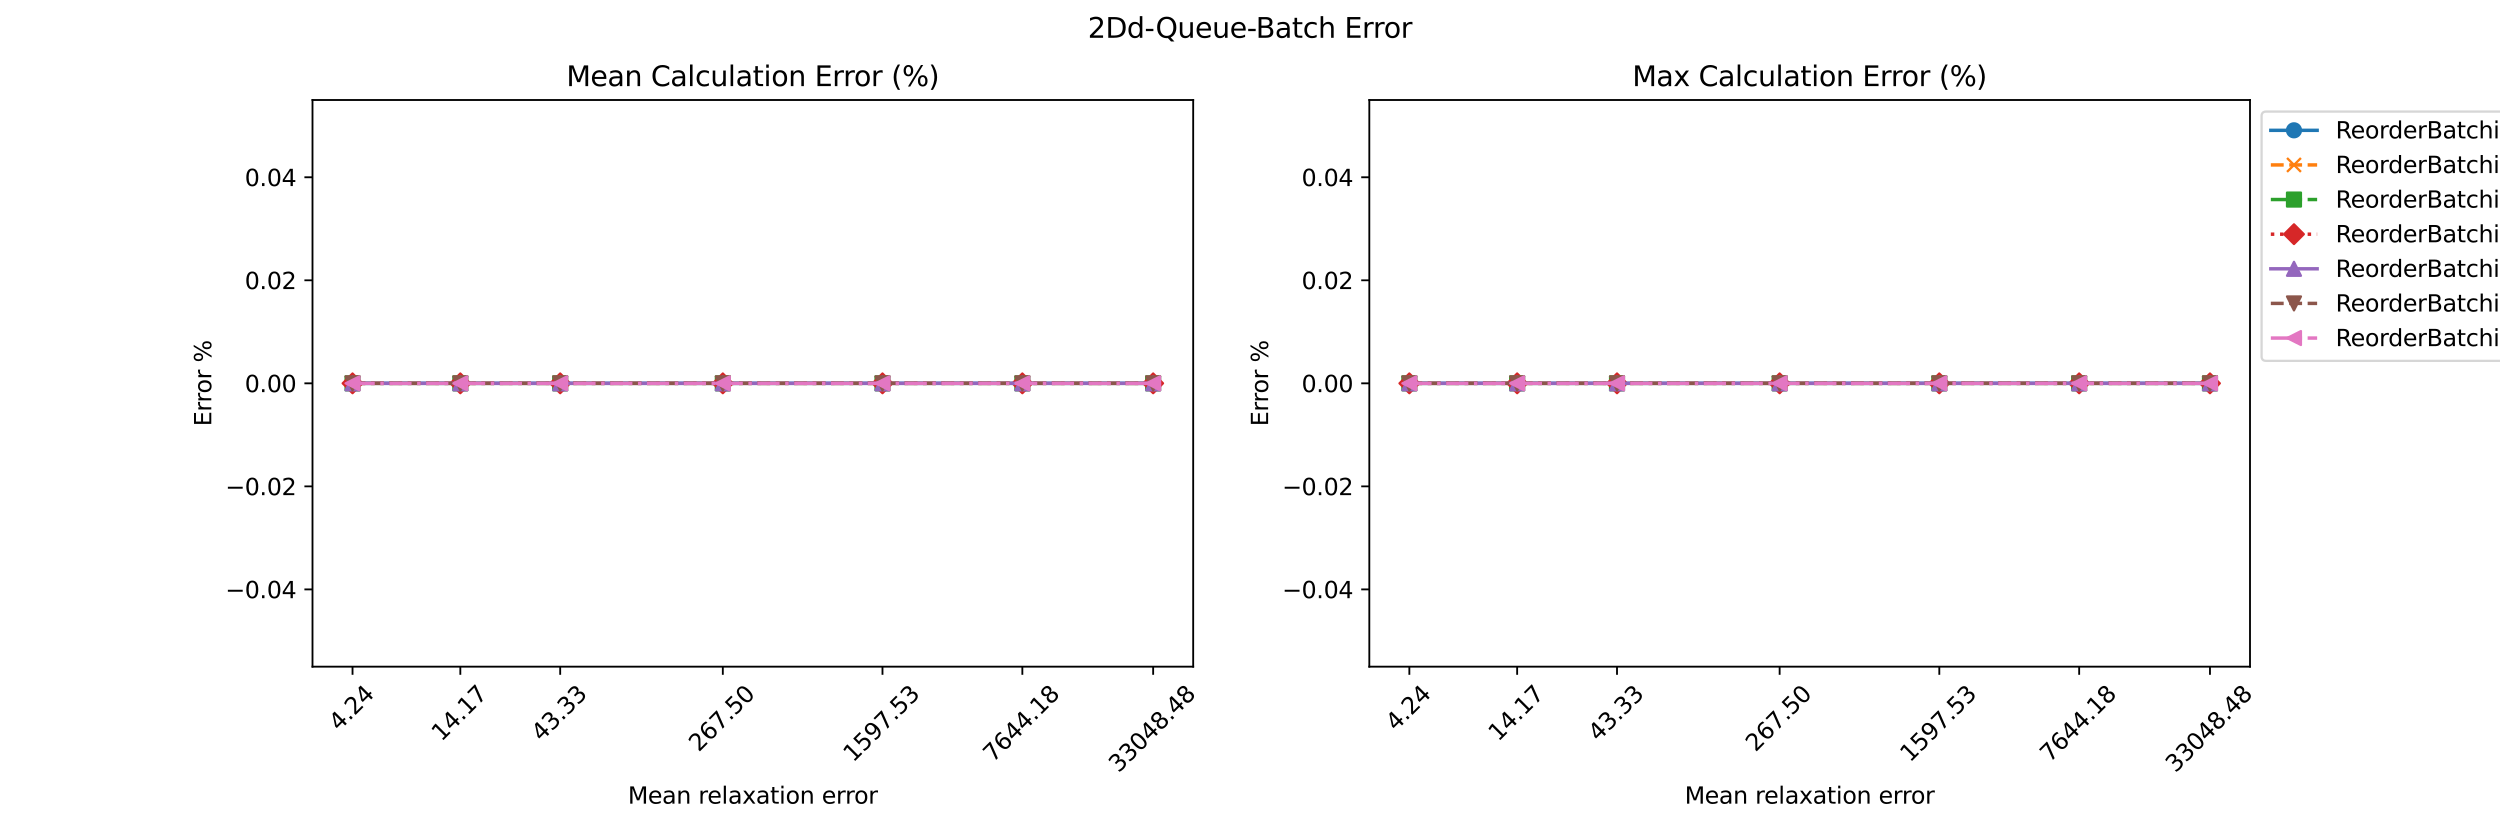 <?xml version="1.0" encoding="utf-8" standalone="no"?>
<!DOCTYPE svg PUBLIC "-//W3C//DTD SVG 1.1//EN"
  "http://www.w3.org/Graphics/SVG/1.1/DTD/svg11.dtd">
<svg xmlns:xlink="http://www.w3.org/1999/xlink" width="1080pt" height="360pt" viewBox="0 0 1080 360" xmlns="http://www.w3.org/2000/svg" version="1.1">
 <defs>
  <style type="text/css">*{stroke-linejoin: round; stroke-linecap: butt}</style>
 </defs>
 <g id="figure_1">
  <g id="patch_1">
   <path d="M 0 360 
L 1080 360 
L 1080 0 
L 0 0 
z
" style="fill: #ffffff"/>
  </g>
  <g id="axes_1">
   <g id="patch_2">
    <path d="M 135 288 
L 515.455 288 
L 515.455 43.2 
L 135 43.2 
z
" style="fill: #ffffff"/>
   </g>
   <g id="matplotlib.axis_1">
    <g id="xtick_1">
     <g id="line2d_1">
      <defs>
       <path id="m40c8878fe6" d="M 0 0 
L 0 3.5 
" style="stroke: #000000; stroke-width: 0.8"/>
      </defs>
      <g>
       <use xlink:href="#m40c8878fe6" x="152.293" y="288" style="stroke: #000000; stroke-width: 0.8"/>
      </g>
     </g>
     <g id="text_1">
      <!-- 4.24 -->
      <g transform="translate(146.372 316.117) rotate(-45) scale(0.1 -0.1)">
       <defs>
        <path id="DejaVuSans-34" d="M 2419 4116 
L 825 1625 
L 2419 1625 
L 2419 4116 
z
M 2253 4666 
L 3047 4666 
L 3047 1625 
L 3713 1625 
L 3713 1100 
L 3047 1100 
L 3047 0 
L 2419 0 
L 2419 1100 
L 313 1100 
L 313 1709 
L 2253 4666 
z
" transform="scale(0.016)"/>
        <path id="DejaVuSans-2e" d="M 684 794 
L 1344 794 
L 1344 0 
L 684 0 
L 684 794 
z
" transform="scale(0.016)"/>
        <path id="DejaVuSans-32" d="M 1228 531 
L 3431 531 
L 3431 0 
L 469 0 
L 469 531 
Q 828 903 1448 1529 
Q 2069 2156 2228 2338 
Q 2531 2678 2651 2914 
Q 2772 3150 2772 3378 
Q 2772 3750 2511 3984 
Q 2250 4219 1831 4219 
Q 1534 4219 1204 4116 
Q 875 4013 500 3803 
L 500 4441 
Q 881 4594 1212 4672 
Q 1544 4750 1819 4750 
Q 2544 4750 2975 4387 
Q 3406 4025 3406 3419 
Q 3406 3131 3298 2873 
Q 3191 2616 2906 2266 
Q 2828 2175 2409 1742 
Q 1991 1309 1228 531 
z
" transform="scale(0.016)"/>
       </defs>
       <use xlink:href="#DejaVuSans-34"/>
       <use xlink:href="#DejaVuSans-2e" x="63.623"/>
       <use xlink:href="#DejaVuSans-32" x="95.41"/>
       <use xlink:href="#DejaVuSans-34" x="159.033"/>
      </g>
     </g>
    </g>
    <g id="xtick_2">
     <g id="line2d_2">
      <g>
       <use xlink:href="#m40c8878fe6" x="198.862" y="288" style="stroke: #000000; stroke-width: 0.8"/>
      </g>
     </g>
     <g id="text_2">
      <!-- 14.17 -->
      <g transform="translate(190.692 320.616) rotate(-45) scale(0.1 -0.1)">
       <defs>
        <path id="DejaVuSans-31" d="M 794 531 
L 1825 531 
L 1825 4091 
L 703 3866 
L 703 4441 
L 1819 4666 
L 2450 4666 
L 2450 531 
L 3481 531 
L 3481 0 
L 794 0 
L 794 531 
z
" transform="scale(0.016)"/>
        <path id="DejaVuSans-37" d="M 525 4666 
L 3525 4666 
L 3525 4397 
L 1831 0 
L 1172 0 
L 2766 4134 
L 525 4134 
L 525 4666 
z
" transform="scale(0.016)"/>
       </defs>
       <use xlink:href="#DejaVuSans-31"/>
       <use xlink:href="#DejaVuSans-34" x="63.623"/>
       <use xlink:href="#DejaVuSans-2e" x="127.246"/>
       <use xlink:href="#DejaVuSans-31" x="159.033"/>
       <use xlink:href="#DejaVuSans-37" x="222.656"/>
      </g>
     </g>
    </g>
    <g id="xtick_3">
     <g id="line2d_3">
      <g>
       <use xlink:href="#m40c8878fe6" x="242.002" y="288" style="stroke: #000000; stroke-width: 0.8"/>
      </g>
     </g>
     <g id="text_3">
      <!-- 43.33 -->
      <g transform="translate(233.832 320.616) rotate(-45) scale(0.1 -0.1)">
       <defs>
        <path id="DejaVuSans-33" d="M 2597 2516 
Q 3050 2419 3304 2112 
Q 3559 1806 3559 1356 
Q 3559 666 3084 287 
Q 2609 -91 1734 -91 
Q 1441 -91 1130 -33 
Q 819 25 488 141 
L 488 750 
Q 750 597 1062 519 
Q 1375 441 1716 441 
Q 2309 441 2620 675 
Q 2931 909 2931 1356 
Q 2931 1769 2642 2001 
Q 2353 2234 1838 2234 
L 1294 2234 
L 1294 2753 
L 1863 2753 
Q 2328 2753 2575 2939 
Q 2822 3125 2822 3475 
Q 2822 3834 2567 4026 
Q 2313 4219 1838 4219 
Q 1578 4219 1281 4162 
Q 984 4106 628 3988 
L 628 4550 
Q 988 4650 1302 4700 
Q 1616 4750 1894 4750 
Q 2613 4750 3031 4423 
Q 3450 4097 3450 3541 
Q 3450 3153 3228 2886 
Q 3006 2619 2597 2516 
z
" transform="scale(0.016)"/>
       </defs>
       <use xlink:href="#DejaVuSans-34"/>
       <use xlink:href="#DejaVuSans-33" x="63.623"/>
       <use xlink:href="#DejaVuSans-2e" x="127.246"/>
       <use xlink:href="#DejaVuSans-33" x="159.033"/>
       <use xlink:href="#DejaVuSans-33" x="222.656"/>
      </g>
     </g>
    </g>
    <g id="xtick_4">
     <g id="line2d_4">
      <g>
       <use xlink:href="#m40c8878fe6" x="312.258" y="288" style="stroke: #000000; stroke-width: 0.8"/>
      </g>
     </g>
     <g id="text_4">
      <!-- 267.50 -->
      <g transform="translate(301.838 325.115) rotate(-45) scale(0.1 -0.1)">
       <defs>
        <path id="DejaVuSans-36" d="M 2113 2584 
Q 1688 2584 1439 2293 
Q 1191 2003 1191 1497 
Q 1191 994 1439 701 
Q 1688 409 2113 409 
Q 2538 409 2786 701 
Q 3034 994 3034 1497 
Q 3034 2003 2786 2293 
Q 2538 2584 2113 2584 
z
M 3366 4563 
L 3366 3988 
Q 3128 4100 2886 4159 
Q 2644 4219 2406 4219 
Q 1781 4219 1451 3797 
Q 1122 3375 1075 2522 
Q 1259 2794 1537 2939 
Q 1816 3084 2150 3084 
Q 2853 3084 3261 2657 
Q 3669 2231 3669 1497 
Q 3669 778 3244 343 
Q 2819 -91 2113 -91 
Q 1303 -91 875 529 
Q 447 1150 447 2328 
Q 447 3434 972 4092 
Q 1497 4750 2381 4750 
Q 2619 4750 2861 4703 
Q 3103 4656 3366 4563 
z
" transform="scale(0.016)"/>
        <path id="DejaVuSans-35" d="M 691 4666 
L 3169 4666 
L 3169 4134 
L 1269 4134 
L 1269 2991 
Q 1406 3038 1543 3061 
Q 1681 3084 1819 3084 
Q 2600 3084 3056 2656 
Q 3513 2228 3513 1497 
Q 3513 744 3044 326 
Q 2575 -91 1722 -91 
Q 1428 -91 1123 -41 
Q 819 9 494 109 
L 494 744 
Q 775 591 1075 516 
Q 1375 441 1709 441 
Q 2250 441 2565 725 
Q 2881 1009 2881 1497 
Q 2881 1984 2565 2268 
Q 2250 2553 1709 2553 
Q 1456 2553 1204 2497 
Q 953 2441 691 2322 
L 691 4666 
z
" transform="scale(0.016)"/>
        <path id="DejaVuSans-30" d="M 2034 4250 
Q 1547 4250 1301 3770 
Q 1056 3291 1056 2328 
Q 1056 1369 1301 889 
Q 1547 409 2034 409 
Q 2525 409 2770 889 
Q 3016 1369 3016 2328 
Q 3016 3291 2770 3770 
Q 2525 4250 2034 4250 
z
M 2034 4750 
Q 2819 4750 3233 4129 
Q 3647 3509 3647 2328 
Q 3647 1150 3233 529 
Q 2819 -91 2034 -91 
Q 1250 -91 836 529 
Q 422 1150 422 2328 
Q 422 3509 836 4129 
Q 1250 4750 2034 4750 
z
" transform="scale(0.016)"/>
       </defs>
       <use xlink:href="#DejaVuSans-32"/>
       <use xlink:href="#DejaVuSans-36" x="63.623"/>
       <use xlink:href="#DejaVuSans-37" x="127.246"/>
       <use xlink:href="#DejaVuSans-2e" x="190.869"/>
       <use xlink:href="#DejaVuSans-35" x="222.656"/>
       <use xlink:href="#DejaVuSans-30" x="286.279"/>
      </g>
     </g>
    </g>
    <g id="xtick_5">
     <g id="line2d_5">
      <g>
       <use xlink:href="#m40c8878fe6" x="381.233" y="288" style="stroke: #000000; stroke-width: 0.8"/>
      </g>
     </g>
     <g id="text_5">
      <!-- 1597.53 -->
      <g transform="translate(368.564 329.614) rotate(-45) scale(0.1 -0.1)">
       <defs>
        <path id="DejaVuSans-39" d="M 703 97 
L 703 672 
Q 941 559 1184 500 
Q 1428 441 1663 441 
Q 2288 441 2617 861 
Q 2947 1281 2994 2138 
Q 2813 1869 2534 1725 
Q 2256 1581 1919 1581 
Q 1219 1581 811 2004 
Q 403 2428 403 3163 
Q 403 3881 828 4315 
Q 1253 4750 1959 4750 
Q 2769 4750 3195 4129 
Q 3622 3509 3622 2328 
Q 3622 1225 3098 567 
Q 2575 -91 1691 -91 
Q 1453 -91 1209 -44 
Q 966 3 703 97 
z
M 1959 2075 
Q 2384 2075 2632 2365 
Q 2881 2656 2881 3163 
Q 2881 3666 2632 3958 
Q 2384 4250 1959 4250 
Q 1534 4250 1286 3958 
Q 1038 3666 1038 3163 
Q 1038 2656 1286 2365 
Q 1534 2075 1959 2075 
z
" transform="scale(0.016)"/>
       </defs>
       <use xlink:href="#DejaVuSans-31"/>
       <use xlink:href="#DejaVuSans-35" x="63.623"/>
       <use xlink:href="#DejaVuSans-39" x="127.246"/>
       <use xlink:href="#DejaVuSans-37" x="190.869"/>
       <use xlink:href="#DejaVuSans-2e" x="254.492"/>
       <use xlink:href="#DejaVuSans-35" x="286.279"/>
       <use xlink:href="#DejaVuSans-33" x="349.902"/>
      </g>
     </g>
    </g>
    <g id="xtick_6">
     <g id="line2d_6">
      <g>
       <use xlink:href="#m40c8878fe6" x="441.655" y="288" style="stroke: #000000; stroke-width: 0.8"/>
      </g>
     </g>
     <g id="text_6">
      <!-- 7644.18 -->
      <g transform="translate(428.986 329.614) rotate(-45) scale(0.1 -0.1)">
       <defs>
        <path id="DejaVuSans-38" d="M 2034 2216 
Q 1584 2216 1326 1975 
Q 1069 1734 1069 1313 
Q 1069 891 1326 650 
Q 1584 409 2034 409 
Q 2484 409 2743 651 
Q 3003 894 3003 1313 
Q 3003 1734 2745 1975 
Q 2488 2216 2034 2216 
z
M 1403 2484 
Q 997 2584 770 2862 
Q 544 3141 544 3541 
Q 544 4100 942 4425 
Q 1341 4750 2034 4750 
Q 2731 4750 3128 4425 
Q 3525 4100 3525 3541 
Q 3525 3141 3298 2862 
Q 3072 2584 2669 2484 
Q 3125 2378 3379 2068 
Q 3634 1759 3634 1313 
Q 3634 634 3220 271 
Q 2806 -91 2034 -91 
Q 1263 -91 848 271 
Q 434 634 434 1313 
Q 434 1759 690 2068 
Q 947 2378 1403 2484 
z
M 1172 3481 
Q 1172 3119 1398 2916 
Q 1625 2713 2034 2713 
Q 2441 2713 2670 2916 
Q 2900 3119 2900 3481 
Q 2900 3844 2670 4047 
Q 2441 4250 2034 4250 
Q 1625 4250 1398 4047 
Q 1172 3844 1172 3481 
z
" transform="scale(0.016)"/>
       </defs>
       <use xlink:href="#DejaVuSans-37"/>
       <use xlink:href="#DejaVuSans-36" x="63.623"/>
       <use xlink:href="#DejaVuSans-34" x="127.246"/>
       <use xlink:href="#DejaVuSans-34" x="190.869"/>
       <use xlink:href="#DejaVuSans-2e" x="254.492"/>
       <use xlink:href="#DejaVuSans-31" x="286.279"/>
       <use xlink:href="#DejaVuSans-38" x="349.902"/>
      </g>
     </g>
    </g>
    <g id="xtick_7">
     <g id="line2d_7">
      <g>
       <use xlink:href="#m40c8878fe6" x="498.161" y="288" style="stroke: #000000; stroke-width: 0.8"/>
      </g>
     </g>
     <g id="text_7">
      <!-- 33048.48 -->
      <g transform="translate(483.242 334.113) rotate(-45) scale(0.1 -0.1)">
       <use xlink:href="#DejaVuSans-33"/>
       <use xlink:href="#DejaVuSans-33" x="63.623"/>
       <use xlink:href="#DejaVuSans-30" x="127.246"/>
       <use xlink:href="#DejaVuSans-34" x="190.869"/>
       <use xlink:href="#DejaVuSans-38" x="254.492"/>
       <use xlink:href="#DejaVuSans-2e" x="318.115"/>
       <use xlink:href="#DejaVuSans-34" x="349.902"/>
       <use xlink:href="#DejaVuSans-38" x="413.525"/>
      </g>
     </g>
    </g>
    <g id="xtick_8"/>
    <g id="xtick_9"/>
    <g id="xtick_10"/>
    <g id="xtick_11"/>
    <g id="xtick_12"/>
    <g id="xtick_13"/>
    <g id="xtick_14"/>
    <g id="xtick_15"/>
    <g id="xtick_16"/>
    <g id="xtick_17"/>
    <g id="xtick_18"/>
    <g id="xtick_19"/>
    <g id="xtick_20"/>
    <g id="xtick_21"/>
    <g id="xtick_22"/>
    <g id="xtick_23"/>
    <g id="xtick_24"/>
    <g id="xtick_25"/>
    <g id="xtick_26"/>
    <g id="xtick_27"/>
    <g id="xtick_28"/>
    <g id="xtick_29"/>
    <g id="xtick_30"/>
    <g id="xtick_31"/>
    <g id="xtick_32"/>
    <g id="xtick_33"/>
    <g id="xtick_34"/>
    <g id="xtick_35"/>
    <g id="xtick_36"/>
    <g id="xtick_37"/>
    <g id="xtick_38"/>
    <g id="xtick_39"/>
    <g id="xtick_40"/>
    <g id="xtick_41"/>
    <g id="xtick_42"/>
    <g id="text_8">
     <!-- Mean relaxation error -->
     <g transform="translate(271.25 347.182) scale(0.1 -0.1)">
      <defs>
       <path id="DejaVuSans-4d" d="M 628 4666 
L 1569 4666 
L 2759 1491 
L 3956 4666 
L 4897 4666 
L 4897 0 
L 4281 0 
L 4281 4097 
L 3078 897 
L 2444 897 
L 1241 4097 
L 1241 0 
L 628 0 
L 628 4666 
z
" transform="scale(0.016)"/>
       <path id="DejaVuSans-65" d="M 3597 1894 
L 3597 1613 
L 953 1613 
Q 991 1019 1311 708 
Q 1631 397 2203 397 
Q 2534 397 2845 478 
Q 3156 559 3463 722 
L 3463 178 
Q 3153 47 2828 -22 
Q 2503 -91 2169 -91 
Q 1331 -91 842 396 
Q 353 884 353 1716 
Q 353 2575 817 3079 
Q 1281 3584 2069 3584 
Q 2775 3584 3186 3129 
Q 3597 2675 3597 1894 
z
M 3022 2063 
Q 3016 2534 2758 2815 
Q 2500 3097 2075 3097 
Q 1594 3097 1305 2825 
Q 1016 2553 972 2059 
L 3022 2063 
z
" transform="scale(0.016)"/>
       <path id="DejaVuSans-61" d="M 2194 1759 
Q 1497 1759 1228 1600 
Q 959 1441 959 1056 
Q 959 750 1161 570 
Q 1363 391 1709 391 
Q 2188 391 2477 730 
Q 2766 1069 2766 1631 
L 2766 1759 
L 2194 1759 
z
M 3341 1997 
L 3341 0 
L 2766 0 
L 2766 531 
Q 2569 213 2275 61 
Q 1981 -91 1556 -91 
Q 1019 -91 701 211 
Q 384 513 384 1019 
Q 384 1609 779 1909 
Q 1175 2209 1959 2209 
L 2766 2209 
L 2766 2266 
Q 2766 2663 2505 2880 
Q 2244 3097 1772 3097 
Q 1472 3097 1187 3025 
Q 903 2953 641 2809 
L 641 3341 
Q 956 3463 1253 3523 
Q 1550 3584 1831 3584 
Q 2591 3584 2966 3190 
Q 3341 2797 3341 1997 
z
" transform="scale(0.016)"/>
       <path id="DejaVuSans-6e" d="M 3513 2113 
L 3513 0 
L 2938 0 
L 2938 2094 
Q 2938 2591 2744 2837 
Q 2550 3084 2163 3084 
Q 1697 3084 1428 2787 
Q 1159 2491 1159 1978 
L 1159 0 
L 581 0 
L 581 3500 
L 1159 3500 
L 1159 2956 
Q 1366 3272 1645 3428 
Q 1925 3584 2291 3584 
Q 2894 3584 3203 3211 
Q 3513 2838 3513 2113 
z
" transform="scale(0.016)"/>
       <path id="DejaVuSans-20" transform="scale(0.016)"/>
       <path id="DejaVuSans-72" d="M 2631 2963 
Q 2534 3019 2420 3045 
Q 2306 3072 2169 3072 
Q 1681 3072 1420 2755 
Q 1159 2438 1159 1844 
L 1159 0 
L 581 0 
L 581 3500 
L 1159 3500 
L 1159 2956 
Q 1341 3275 1631 3429 
Q 1922 3584 2338 3584 
Q 2397 3584 2469 3576 
Q 2541 3569 2628 3553 
L 2631 2963 
z
" transform="scale(0.016)"/>
       <path id="DejaVuSans-6c" d="M 603 4863 
L 1178 4863 
L 1178 0 
L 603 0 
L 603 4863 
z
" transform="scale(0.016)"/>
       <path id="DejaVuSans-78" d="M 3513 3500 
L 2247 1797 
L 3578 0 
L 2900 0 
L 1881 1375 
L 863 0 
L 184 0 
L 1544 1831 
L 300 3500 
L 978 3500 
L 1906 2253 
L 2834 3500 
L 3513 3500 
z
" transform="scale(0.016)"/>
       <path id="DejaVuSans-74" d="M 1172 4494 
L 1172 3500 
L 2356 3500 
L 2356 3053 
L 1172 3053 
L 1172 1153 
Q 1172 725 1289 603 
Q 1406 481 1766 481 
L 2356 481 
L 2356 0 
L 1766 0 
Q 1100 0 847 248 
Q 594 497 594 1153 
L 594 3053 
L 172 3053 
L 172 3500 
L 594 3500 
L 594 4494 
L 1172 4494 
z
" transform="scale(0.016)"/>
       <path id="DejaVuSans-69" d="M 603 3500 
L 1178 3500 
L 1178 0 
L 603 0 
L 603 3500 
z
M 603 4863 
L 1178 4863 
L 1178 4134 
L 603 4134 
L 603 4863 
z
" transform="scale(0.016)"/>
       <path id="DejaVuSans-6f" d="M 1959 3097 
Q 1497 3097 1228 2736 
Q 959 2375 959 1747 
Q 959 1119 1226 758 
Q 1494 397 1959 397 
Q 2419 397 2687 759 
Q 2956 1122 2956 1747 
Q 2956 2369 2687 2733 
Q 2419 3097 1959 3097 
z
M 1959 3584 
Q 2709 3584 3137 3096 
Q 3566 2609 3566 1747 
Q 3566 888 3137 398 
Q 2709 -91 1959 -91 
Q 1206 -91 779 398 
Q 353 888 353 1747 
Q 353 2609 779 3096 
Q 1206 3584 1959 3584 
z
" transform="scale(0.016)"/>
      </defs>
      <use xlink:href="#DejaVuSans-4d"/>
      <use xlink:href="#DejaVuSans-65" x="86.279"/>
      <use xlink:href="#DejaVuSans-61" x="147.803"/>
      <use xlink:href="#DejaVuSans-6e" x="209.082"/>
      <use xlink:href="#DejaVuSans-20" x="272.461"/>
      <use xlink:href="#DejaVuSans-72" x="304.248"/>
      <use xlink:href="#DejaVuSans-65" x="343.111"/>
      <use xlink:href="#DejaVuSans-6c" x="404.635"/>
      <use xlink:href="#DejaVuSans-61" x="432.418"/>
      <use xlink:href="#DejaVuSans-78" x="493.697"/>
      <use xlink:href="#DejaVuSans-61" x="552.877"/>
      <use xlink:href="#DejaVuSans-74" x="614.156"/>
      <use xlink:href="#DejaVuSans-69" x="653.365"/>
      <use xlink:href="#DejaVuSans-6f" x="681.148"/>
      <use xlink:href="#DejaVuSans-6e" x="742.33"/>
      <use xlink:href="#DejaVuSans-20" x="805.709"/>
      <use xlink:href="#DejaVuSans-65" x="837.496"/>
      <use xlink:href="#DejaVuSans-72" x="899.02"/>
      <use xlink:href="#DejaVuSans-72" x="938.383"/>
      <use xlink:href="#DejaVuSans-6f" x="977.246"/>
      <use xlink:href="#DejaVuSans-72" x="1038.428"/>
     </g>
    </g>
   </g>
   <g id="matplotlib.axis_2">
    <g id="ytick_1">
     <g id="line2d_8">
      <defs>
       <path id="mf3dc005276" d="M 0 0 
L -3.5 0 
" style="stroke: #000000; stroke-width: 0.8"/>
      </defs>
      <g>
       <use xlink:href="#mf3dc005276" x="135" y="254.618" style="stroke: #000000; stroke-width: 0.8"/>
      </g>
     </g>
     <g id="text_9">
      <!-- −0.04 -->
      <g transform="translate(97.355 258.417) scale(0.1 -0.1)">
       <defs>
        <path id="DejaVuSans-2212" d="M 678 2272 
L 4684 2272 
L 4684 1741 
L 678 1741 
L 678 2272 
z
" transform="scale(0.016)"/>
       </defs>
       <use xlink:href="#DejaVuSans-2212"/>
       <use xlink:href="#DejaVuSans-30" x="83.789"/>
       <use xlink:href="#DejaVuSans-2e" x="147.412"/>
       <use xlink:href="#DejaVuSans-30" x="179.199"/>
       <use xlink:href="#DejaVuSans-34" x="242.822"/>
      </g>
     </g>
    </g>
    <g id="ytick_2">
     <g id="line2d_9">
      <g>
       <use xlink:href="#mf3dc005276" x="135" y="210.109" style="stroke: #000000; stroke-width: 0.8"/>
      </g>
     </g>
     <g id="text_10">
      <!-- −0.02 -->
      <g transform="translate(97.355 213.908) scale(0.1 -0.1)">
       <use xlink:href="#DejaVuSans-2212"/>
       <use xlink:href="#DejaVuSans-30" x="83.789"/>
       <use xlink:href="#DejaVuSans-2e" x="147.412"/>
       <use xlink:href="#DejaVuSans-30" x="179.199"/>
       <use xlink:href="#DejaVuSans-32" x="242.822"/>
      </g>
     </g>
    </g>
    <g id="ytick_3">
     <g id="line2d_10">
      <g>
       <use xlink:href="#mf3dc005276" x="135" y="165.6" style="stroke: #000000; stroke-width: 0.8"/>
      </g>
     </g>
     <g id="text_11">
      <!-- 0.00 -->
      <g transform="translate(105.734 169.399) scale(0.1 -0.1)">
       <use xlink:href="#DejaVuSans-30"/>
       <use xlink:href="#DejaVuSans-2e" x="63.623"/>
       <use xlink:href="#DejaVuSans-30" x="95.41"/>
       <use xlink:href="#DejaVuSans-30" x="159.033"/>
      </g>
     </g>
    </g>
    <g id="ytick_4">
     <g id="line2d_11">
      <g>
       <use xlink:href="#mf3dc005276" x="135" y="121.091" style="stroke: #000000; stroke-width: 0.8"/>
      </g>
     </g>
     <g id="text_12">
      <!-- 0.02 -->
      <g transform="translate(105.734 124.89) scale(0.1 -0.1)">
       <use xlink:href="#DejaVuSans-30"/>
       <use xlink:href="#DejaVuSans-2e" x="63.623"/>
       <use xlink:href="#DejaVuSans-30" x="95.41"/>
       <use xlink:href="#DejaVuSans-32" x="159.033"/>
      </g>
     </g>
    </g>
    <g id="ytick_5">
     <g id="line2d_12">
      <g>
       <use xlink:href="#mf3dc005276" x="135" y="76.582" style="stroke: #000000; stroke-width: 0.8"/>
      </g>
     </g>
     <g id="text_13">
      <!-- 0.04 -->
      <g transform="translate(105.734 80.381) scale(0.1 -0.1)">
       <use xlink:href="#DejaVuSans-30"/>
       <use xlink:href="#DejaVuSans-2e" x="63.623"/>
       <use xlink:href="#DejaVuSans-30" x="95.41"/>
       <use xlink:href="#DejaVuSans-34" x="159.033"/>
      </g>
     </g>
    </g>
    <g id="text_14">
     <!-- Error % -->
     <g transform="translate(91.275 184.125) rotate(-90) scale(0.1 -0.1)">
      <defs>
       <path id="DejaVuSans-45" d="M 628 4666 
L 3578 4666 
L 3578 4134 
L 1259 4134 
L 1259 2753 
L 3481 2753 
L 3481 2222 
L 1259 2222 
L 1259 531 
L 3634 531 
L 3634 0 
L 628 0 
L 628 4666 
z
" transform="scale(0.016)"/>
       <path id="DejaVuSans-25" d="M 4653 2053 
Q 4381 2053 4226 1822 
Q 4072 1591 4072 1178 
Q 4072 772 4226 539 
Q 4381 306 4653 306 
Q 4919 306 5073 539 
Q 5228 772 5228 1178 
Q 5228 1588 5073 1820 
Q 4919 2053 4653 2053 
z
M 4653 2450 
Q 5147 2450 5437 2106 
Q 5728 1763 5728 1178 
Q 5728 594 5436 251 
Q 5144 -91 4653 -91 
Q 4153 -91 3862 251 
Q 3572 594 3572 1178 
Q 3572 1766 3864 2108 
Q 4156 2450 4653 2450 
z
M 1428 4353 
Q 1159 4353 1004 4120 
Q 850 3888 850 3481 
Q 850 3069 1003 2837 
Q 1156 2606 1428 2606 
Q 1700 2606 1854 2837 
Q 2009 3069 2009 3481 
Q 2009 3884 1853 4118 
Q 1697 4353 1428 4353 
z
M 4250 4750 
L 4750 4750 
L 1831 -91 
L 1331 -91 
L 4250 4750 
z
M 1428 4750 
Q 1922 4750 2215 4408 
Q 2509 4066 2509 3481 
Q 2509 2891 2217 2550 
Q 1925 2209 1428 2209 
Q 931 2209 642 2551 
Q 353 2894 353 3481 
Q 353 4063 643 4406 
Q 934 4750 1428 4750 
z
" transform="scale(0.016)"/>
      </defs>
      <use xlink:href="#DejaVuSans-45"/>
      <use xlink:href="#DejaVuSans-72" x="63.184"/>
      <use xlink:href="#DejaVuSans-72" x="102.547"/>
      <use xlink:href="#DejaVuSans-6f" x="141.41"/>
      <use xlink:href="#DejaVuSans-72" x="202.592"/>
      <use xlink:href="#DejaVuSans-20" x="243.705"/>
      <use xlink:href="#DejaVuSans-25" x="275.492"/>
     </g>
    </g>
   </g>
   <g id="line2d_13">
    <path d="M 152.293 165.6 
L 198.862 165.6 
L 242.002 165.6 
L 312.258 165.6 
L 381.233 165.6 
L 441.655 165.6 
L 498.161 165.6 
" clip-path="url(#p17bcaa5bf5)" style="fill: none; stroke: #1f77b4; stroke-width: 1.5; stroke-linecap: square"/>
    <defs>
     <path id="m3107ae0803" d="M 0 3 
C 0.796 3 1.559 2.684 2.121 2.121 
C 2.684 1.559 3 0.796 3 0 
C 3 -0.796 2.684 -1.559 2.121 -2.121 
C 1.559 -2.684 0.796 -3 0 -3 
C -0.796 -3 -1.559 -2.684 -2.121 -2.121 
C -2.684 -1.559 -3 -0.796 -3 0 
C -3 0.796 -2.684 1.559 -2.121 2.121 
C -1.559 2.684 -0.796 3 0 3 
z
" style="stroke: #1f77b4"/>
    </defs>
    <g clip-path="url(#p17bcaa5bf5)">
     <use xlink:href="#m3107ae0803" x="152.293" y="165.6" style="fill: #1f77b4; stroke: #1f77b4"/>
     <use xlink:href="#m3107ae0803" x="198.862" y="165.6" style="fill: #1f77b4; stroke: #1f77b4"/>
     <use xlink:href="#m3107ae0803" x="242.002" y="165.6" style="fill: #1f77b4; stroke: #1f77b4"/>
     <use xlink:href="#m3107ae0803" x="312.258" y="165.6" style="fill: #1f77b4; stroke: #1f77b4"/>
     <use xlink:href="#m3107ae0803" x="381.233" y="165.6" style="fill: #1f77b4; stroke: #1f77b4"/>
     <use xlink:href="#m3107ae0803" x="441.655" y="165.6" style="fill: #1f77b4; stroke: #1f77b4"/>
     <use xlink:href="#m3107ae0803" x="498.161" y="165.6" style="fill: #1f77b4; stroke: #1f77b4"/>
    </g>
   </g>
   <g id="line2d_14">
    <path d="M 152.293 165.6 
L 198.862 165.6 
L 242.002 165.6 
L 312.258 165.6 
L 381.233 165.6 
L 441.655 165.6 
L 498.161 165.6 
" clip-path="url(#p17bcaa5bf5)" style="fill: none; stroke-dasharray: 5.55,2.4; stroke-dashoffset: 0; stroke: #ff7f0e; stroke-width: 1.5"/>
    <defs>
     <path id="m8b897ef313" d="M -3 3 
L 3 -3 
M -3 -3 
L 3 3 
" style="stroke: #ff7f0e"/>
    </defs>
    <g clip-path="url(#p17bcaa5bf5)">
     <use xlink:href="#m8b897ef313" x="152.293" y="165.6" style="fill: #ff7f0e; stroke: #ff7f0e"/>
     <use xlink:href="#m8b897ef313" x="198.862" y="165.6" style="fill: #ff7f0e; stroke: #ff7f0e"/>
     <use xlink:href="#m8b897ef313" x="242.002" y="165.6" style="fill: #ff7f0e; stroke: #ff7f0e"/>
     <use xlink:href="#m8b897ef313" x="312.258" y="165.6" style="fill: #ff7f0e; stroke: #ff7f0e"/>
     <use xlink:href="#m8b897ef313" x="381.233" y="165.6" style="fill: #ff7f0e; stroke: #ff7f0e"/>
     <use xlink:href="#m8b897ef313" x="441.655" y="165.6" style="fill: #ff7f0e; stroke: #ff7f0e"/>
     <use xlink:href="#m8b897ef313" x="498.161" y="165.6" style="fill: #ff7f0e; stroke: #ff7f0e"/>
    </g>
   </g>
   <g id="line2d_15">
    <path d="M 152.293 165.6 
L 198.862 165.6 
L 242.002 165.6 
L 312.258 165.6 
L 381.233 165.6 
L 441.655 165.6 
L 498.161 165.6 
" clip-path="url(#p17bcaa5bf5)" style="fill: none; stroke-dasharray: 9.6,2.4,1.5,2.4; stroke-dashoffset: 0; stroke: #2ca02c; stroke-width: 1.5"/>
    <defs>
     <path id="me173cce58f" d="M -3 3 
L 3 3 
L 3 -3 
L -3 -3 
z
" style="stroke: #2ca02c; stroke-linejoin: miter"/>
    </defs>
    <g clip-path="url(#p17bcaa5bf5)">
     <use xlink:href="#me173cce58f" x="152.293" y="165.6" style="fill: #2ca02c; stroke: #2ca02c; stroke-linejoin: miter"/>
     <use xlink:href="#me173cce58f" x="198.862" y="165.6" style="fill: #2ca02c; stroke: #2ca02c; stroke-linejoin: miter"/>
     <use xlink:href="#me173cce58f" x="242.002" y="165.6" style="fill: #2ca02c; stroke: #2ca02c; stroke-linejoin: miter"/>
     <use xlink:href="#me173cce58f" x="312.258" y="165.6" style="fill: #2ca02c; stroke: #2ca02c; stroke-linejoin: miter"/>
     <use xlink:href="#me173cce58f" x="381.233" y="165.6" style="fill: #2ca02c; stroke: #2ca02c; stroke-linejoin: miter"/>
     <use xlink:href="#me173cce58f" x="441.655" y="165.6" style="fill: #2ca02c; stroke: #2ca02c; stroke-linejoin: miter"/>
     <use xlink:href="#me173cce58f" x="498.161" y="165.6" style="fill: #2ca02c; stroke: #2ca02c; stroke-linejoin: miter"/>
    </g>
   </g>
   <g id="line2d_16">
    <path d="M 152.293 165.6 
L 198.862 165.6 
L 242.002 165.6 
L 312.258 165.6 
L 381.233 165.6 
L 441.655 165.6 
L 498.161 165.6 
" clip-path="url(#p17bcaa5bf5)" style="fill: none; stroke-dasharray: 1.5,2.475; stroke-dashoffset: 0; stroke: #d62728; stroke-width: 1.5"/>
    <defs>
     <path id="m83be605339" d="M -0 4.243 
L 4.243 0 
L 0 -4.243 
L -4.243 -0 
z
" style="stroke: #d62728; stroke-linejoin: miter"/>
    </defs>
    <g clip-path="url(#p17bcaa5bf5)">
     <use xlink:href="#m83be605339" x="152.293" y="165.6" style="fill: #d62728; stroke: #d62728; stroke-linejoin: miter"/>
     <use xlink:href="#m83be605339" x="198.862" y="165.6" style="fill: #d62728; stroke: #d62728; stroke-linejoin: miter"/>
     <use xlink:href="#m83be605339" x="242.002" y="165.6" style="fill: #d62728; stroke: #d62728; stroke-linejoin: miter"/>
     <use xlink:href="#m83be605339" x="312.258" y="165.6" style="fill: #d62728; stroke: #d62728; stroke-linejoin: miter"/>
     <use xlink:href="#m83be605339" x="381.233" y="165.6" style="fill: #d62728; stroke: #d62728; stroke-linejoin: miter"/>
     <use xlink:href="#m83be605339" x="441.655" y="165.6" style="fill: #d62728; stroke: #d62728; stroke-linejoin: miter"/>
     <use xlink:href="#m83be605339" x="498.161" y="165.6" style="fill: #d62728; stroke: #d62728; stroke-linejoin: miter"/>
    </g>
   </g>
   <g id="line2d_17">
    <path d="M 152.293 165.6 
L 198.862 165.6 
L 242.002 165.6 
L 312.258 165.6 
L 381.233 165.6 
L 441.655 165.6 
L 498.161 165.6 
" clip-path="url(#p17bcaa5bf5)" style="fill: none; stroke: #9467bd; stroke-width: 1.5; stroke-linecap: square"/>
    <defs>
     <path id="m6f5476caa3" d="M 0 -3 
L -3 3 
L 3 3 
z
" style="stroke: #9467bd; stroke-linejoin: miter"/>
    </defs>
    <g clip-path="url(#p17bcaa5bf5)">
     <use xlink:href="#m6f5476caa3" x="152.293" y="165.6" style="fill: #9467bd; stroke: #9467bd; stroke-linejoin: miter"/>
     <use xlink:href="#m6f5476caa3" x="198.862" y="165.6" style="fill: #9467bd; stroke: #9467bd; stroke-linejoin: miter"/>
     <use xlink:href="#m6f5476caa3" x="242.002" y="165.6" style="fill: #9467bd; stroke: #9467bd; stroke-linejoin: miter"/>
     <use xlink:href="#m6f5476caa3" x="312.258" y="165.6" style="fill: #9467bd; stroke: #9467bd; stroke-linejoin: miter"/>
     <use xlink:href="#m6f5476caa3" x="381.233" y="165.6" style="fill: #9467bd; stroke: #9467bd; stroke-linejoin: miter"/>
     <use xlink:href="#m6f5476caa3" x="441.655" y="165.6" style="fill: #9467bd; stroke: #9467bd; stroke-linejoin: miter"/>
     <use xlink:href="#m6f5476caa3" x="498.161" y="165.6" style="fill: #9467bd; stroke: #9467bd; stroke-linejoin: miter"/>
    </g>
   </g>
   <g id="line2d_18">
    <path d="M 152.293 165.6 
L 198.862 165.6 
L 242.002 165.6 
L 312.258 165.6 
L 381.233 165.6 
L 441.655 165.6 
L 498.161 165.6 
" clip-path="url(#p17bcaa5bf5)" style="fill: none; stroke-dasharray: 5.55,2.4; stroke-dashoffset: 0; stroke: #8c564b; stroke-width: 1.5"/>
    <defs>
     <path id="mac6eda25f1" d="M -0 3 
L 3 -3 
L -3 -3 
z
" style="stroke: #8c564b; stroke-linejoin: miter"/>
    </defs>
    <g clip-path="url(#p17bcaa5bf5)">
     <use xlink:href="#mac6eda25f1" x="152.293" y="165.6" style="fill: #8c564b; stroke: #8c564b; stroke-linejoin: miter"/>
     <use xlink:href="#mac6eda25f1" x="198.862" y="165.6" style="fill: #8c564b; stroke: #8c564b; stroke-linejoin: miter"/>
     <use xlink:href="#mac6eda25f1" x="242.002" y="165.6" style="fill: #8c564b; stroke: #8c564b; stroke-linejoin: miter"/>
     <use xlink:href="#mac6eda25f1" x="312.258" y="165.6" style="fill: #8c564b; stroke: #8c564b; stroke-linejoin: miter"/>
     <use xlink:href="#mac6eda25f1" x="381.233" y="165.6" style="fill: #8c564b; stroke: #8c564b; stroke-linejoin: miter"/>
     <use xlink:href="#mac6eda25f1" x="441.655" y="165.6" style="fill: #8c564b; stroke: #8c564b; stroke-linejoin: miter"/>
     <use xlink:href="#mac6eda25f1" x="498.161" y="165.6" style="fill: #8c564b; stroke: #8c564b; stroke-linejoin: miter"/>
    </g>
   </g>
   <g id="line2d_19">
    <path d="M 152.293 165.6 
L 198.862 165.6 
L 242.002 165.6 
L 312.258 165.6 
L 381.233 165.6 
L 441.655 165.6 
L 498.161 165.6 
" clip-path="url(#p17bcaa5bf5)" style="fill: none; stroke-dasharray: 9.6,2.4,1.5,2.4; stroke-dashoffset: 0; stroke: #e377c2; stroke-width: 1.5"/>
    <defs>
     <path id="m9cf0eb983f" d="M -3 -0 
L 3 3 
L 3 -3 
z
" style="stroke: #e377c2; stroke-linejoin: miter"/>
    </defs>
    <g clip-path="url(#p17bcaa5bf5)">
     <use xlink:href="#m9cf0eb983f" x="152.293" y="165.6" style="fill: #e377c2; stroke: #e377c2; stroke-linejoin: miter"/>
     <use xlink:href="#m9cf0eb983f" x="198.862" y="165.6" style="fill: #e377c2; stroke: #e377c2; stroke-linejoin: miter"/>
     <use xlink:href="#m9cf0eb983f" x="242.002" y="165.6" style="fill: #e377c2; stroke: #e377c2; stroke-linejoin: miter"/>
     <use xlink:href="#m9cf0eb983f" x="312.258" y="165.6" style="fill: #e377c2; stroke: #e377c2; stroke-linejoin: miter"/>
     <use xlink:href="#m9cf0eb983f" x="381.233" y="165.6" style="fill: #e377c2; stroke: #e377c2; stroke-linejoin: miter"/>
     <use xlink:href="#m9cf0eb983f" x="441.655" y="165.6" style="fill: #e377c2; stroke: #e377c2; stroke-linejoin: miter"/>
     <use xlink:href="#m9cf0eb983f" x="498.161" y="165.6" style="fill: #e377c2; stroke: #e377c2; stroke-linejoin: miter"/>
    </g>
   </g>
   <g id="patch_3">
    <path d="M 135 288 
L 135 43.2 
" style="fill: none; stroke: #000000; stroke-width: 0.8; stroke-linejoin: miter; stroke-linecap: square"/>
   </g>
   <g id="patch_4">
    <path d="M 515.455 288 
L 515.455 43.2 
" style="fill: none; stroke: #000000; stroke-width: 0.8; stroke-linejoin: miter; stroke-linecap: square"/>
   </g>
   <g id="patch_5">
    <path d="M 135 288 
L 515.455 288 
" style="fill: none; stroke: #000000; stroke-width: 0.8; stroke-linejoin: miter; stroke-linecap: square"/>
   </g>
   <g id="patch_6">
    <path d="M 135 43.2 
L 515.455 43.2 
" style="fill: none; stroke: #000000; stroke-width: 0.8; stroke-linejoin: miter; stroke-linecap: square"/>
   </g>
   <g id="text_15">
    <!-- Mean Calculation Error (%) -->
    <g transform="translate(244.682 37.2) scale(0.12 -0.12)">
     <defs>
      <path id="DejaVuSans-43" d="M 4122 4306 
L 4122 3641 
Q 3803 3938 3442 4084 
Q 3081 4231 2675 4231 
Q 1875 4231 1450 3742 
Q 1025 3253 1025 2328 
Q 1025 1406 1450 917 
Q 1875 428 2675 428 
Q 3081 428 3442 575 
Q 3803 722 4122 1019 
L 4122 359 
Q 3791 134 3420 21 
Q 3050 -91 2638 -91 
Q 1578 -91 968 557 
Q 359 1206 359 2328 
Q 359 3453 968 4101 
Q 1578 4750 2638 4750 
Q 3056 4750 3426 4639 
Q 3797 4528 4122 4306 
z
" transform="scale(0.016)"/>
      <path id="DejaVuSans-63" d="M 3122 3366 
L 3122 2828 
Q 2878 2963 2633 3030 
Q 2388 3097 2138 3097 
Q 1578 3097 1268 2742 
Q 959 2388 959 1747 
Q 959 1106 1268 751 
Q 1578 397 2138 397 
Q 2388 397 2633 464 
Q 2878 531 3122 666 
L 3122 134 
Q 2881 22 2623 -34 
Q 2366 -91 2075 -91 
Q 1284 -91 818 406 
Q 353 903 353 1747 
Q 353 2603 823 3093 
Q 1294 3584 2113 3584 
Q 2378 3584 2631 3529 
Q 2884 3475 3122 3366 
z
" transform="scale(0.016)"/>
      <path id="DejaVuSans-75" d="M 544 1381 
L 544 3500 
L 1119 3500 
L 1119 1403 
Q 1119 906 1312 657 
Q 1506 409 1894 409 
Q 2359 409 2629 706 
Q 2900 1003 2900 1516 
L 2900 3500 
L 3475 3500 
L 3475 0 
L 2900 0 
L 2900 538 
Q 2691 219 2414 64 
Q 2138 -91 1772 -91 
Q 1169 -91 856 284 
Q 544 659 544 1381 
z
M 1991 3584 
L 1991 3584 
z
" transform="scale(0.016)"/>
      <path id="DejaVuSans-28" d="M 1984 4856 
Q 1566 4138 1362 3434 
Q 1159 2731 1159 2009 
Q 1159 1288 1364 580 
Q 1569 -128 1984 -844 
L 1484 -844 
Q 1016 -109 783 600 
Q 550 1309 550 2009 
Q 550 2706 781 3412 
Q 1013 4119 1484 4856 
L 1984 4856 
z
" transform="scale(0.016)"/>
      <path id="DejaVuSans-29" d="M 513 4856 
L 1013 4856 
Q 1481 4119 1714 3412 
Q 1947 2706 1947 2009 
Q 1947 1309 1714 600 
Q 1481 -109 1013 -844 
L 513 -844 
Q 928 -128 1133 580 
Q 1338 1288 1338 2009 
Q 1338 2731 1133 3434 
Q 928 4138 513 4856 
z
" transform="scale(0.016)"/>
     </defs>
     <use xlink:href="#DejaVuSans-4d"/>
     <use xlink:href="#DejaVuSans-65" x="86.279"/>
     <use xlink:href="#DejaVuSans-61" x="147.803"/>
     <use xlink:href="#DejaVuSans-6e" x="209.082"/>
     <use xlink:href="#DejaVuSans-20" x="272.461"/>
     <use xlink:href="#DejaVuSans-43" x="304.248"/>
     <use xlink:href="#DejaVuSans-61" x="374.072"/>
     <use xlink:href="#DejaVuSans-6c" x="435.352"/>
     <use xlink:href="#DejaVuSans-63" x="463.135"/>
     <use xlink:href="#DejaVuSans-75" x="518.115"/>
     <use xlink:href="#DejaVuSans-6c" x="581.494"/>
     <use xlink:href="#DejaVuSans-61" x="609.277"/>
     <use xlink:href="#DejaVuSans-74" x="670.557"/>
     <use xlink:href="#DejaVuSans-69" x="709.766"/>
     <use xlink:href="#DejaVuSans-6f" x="737.549"/>
     <use xlink:href="#DejaVuSans-6e" x="798.73"/>
     <use xlink:href="#DejaVuSans-20" x="862.109"/>
     <use xlink:href="#DejaVuSans-45" x="893.896"/>
     <use xlink:href="#DejaVuSans-72" x="957.08"/>
     <use xlink:href="#DejaVuSans-72" x="996.443"/>
     <use xlink:href="#DejaVuSans-6f" x="1035.307"/>
     <use xlink:href="#DejaVuSans-72" x="1096.488"/>
     <use xlink:href="#DejaVuSans-20" x="1137.602"/>
     <use xlink:href="#DejaVuSans-28" x="1169.389"/>
     <use xlink:href="#DejaVuSans-25" x="1208.402"/>
     <use xlink:href="#DejaVuSans-29" x="1303.422"/>
    </g>
   </g>
  </g>
  <g id="axes_2">
   <g id="patch_7">
    <path d="M 591.545 288 
L 972 288 
L 972 43.2 
L 591.545 43.2 
z
" style="fill: #ffffff"/>
   </g>
   <g id="matplotlib.axis_3">
    <g id="xtick_43">
     <g id="line2d_20">
      <g>
       <use xlink:href="#m40c8878fe6" x="608.839" y="288" style="stroke: #000000; stroke-width: 0.8"/>
      </g>
     </g>
     <g id="text_16">
      <!-- 4.24 -->
      <g transform="translate(602.918 316.117) rotate(-45) scale(0.1 -0.1)">
       <use xlink:href="#DejaVuSans-34"/>
       <use xlink:href="#DejaVuSans-2e" x="63.623"/>
       <use xlink:href="#DejaVuSans-32" x="95.41"/>
       <use xlink:href="#DejaVuSans-34" x="159.033"/>
      </g>
     </g>
    </g>
    <g id="xtick_44">
     <g id="line2d_21">
      <g>
       <use xlink:href="#m40c8878fe6" x="655.408" y="288" style="stroke: #000000; stroke-width: 0.8"/>
      </g>
     </g>
     <g id="text_17">
      <!-- 14.17 -->
      <g transform="translate(647.237 320.616) rotate(-45) scale(0.1 -0.1)">
       <use xlink:href="#DejaVuSans-31"/>
       <use xlink:href="#DejaVuSans-34" x="63.623"/>
       <use xlink:href="#DejaVuSans-2e" x="127.246"/>
       <use xlink:href="#DejaVuSans-31" x="159.033"/>
       <use xlink:href="#DejaVuSans-37" x="222.656"/>
      </g>
     </g>
    </g>
    <g id="xtick_45">
     <g id="line2d_22">
      <g>
       <use xlink:href="#m40c8878fe6" x="698.547" y="288" style="stroke: #000000; stroke-width: 0.8"/>
      </g>
     </g>
     <g id="text_18">
      <!-- 43.33 -->
      <g transform="translate(690.377 320.616) rotate(-45) scale(0.1 -0.1)">
       <use xlink:href="#DejaVuSans-34"/>
       <use xlink:href="#DejaVuSans-33" x="63.623"/>
       <use xlink:href="#DejaVuSans-2e" x="127.246"/>
       <use xlink:href="#DejaVuSans-33" x="159.033"/>
       <use xlink:href="#DejaVuSans-33" x="222.656"/>
      </g>
     </g>
    </g>
    <g id="xtick_46">
     <g id="line2d_23">
      <g>
       <use xlink:href="#m40c8878fe6" x="768.803" y="288" style="stroke: #000000; stroke-width: 0.8"/>
      </g>
     </g>
     <g id="text_19">
      <!-- 267.50 -->
      <g transform="translate(758.383 325.115) rotate(-45) scale(0.1 -0.1)">
       <use xlink:href="#DejaVuSans-32"/>
       <use xlink:href="#DejaVuSans-36" x="63.623"/>
       <use xlink:href="#DejaVuSans-37" x="127.246"/>
       <use xlink:href="#DejaVuSans-2e" x="190.869"/>
       <use xlink:href="#DejaVuSans-35" x="222.656"/>
       <use xlink:href="#DejaVuSans-30" x="286.279"/>
      </g>
     </g>
    </g>
    <g id="xtick_47">
     <g id="line2d_24">
      <g>
       <use xlink:href="#m40c8878fe6" x="837.779" y="288" style="stroke: #000000; stroke-width: 0.8"/>
      </g>
     </g>
     <g id="text_20">
      <!-- 1597.53 -->
      <g transform="translate(825.109 329.614) rotate(-45) scale(0.1 -0.1)">
       <use xlink:href="#DejaVuSans-31"/>
       <use xlink:href="#DejaVuSans-35" x="63.623"/>
       <use xlink:href="#DejaVuSans-39" x="127.246"/>
       <use xlink:href="#DejaVuSans-37" x="190.869"/>
       <use xlink:href="#DejaVuSans-2e" x="254.492"/>
       <use xlink:href="#DejaVuSans-35" x="286.279"/>
       <use xlink:href="#DejaVuSans-33" x="349.902"/>
      </g>
     </g>
    </g>
    <g id="xtick_48">
     <g id="line2d_25">
      <g>
       <use xlink:href="#m40c8878fe6" x="898.2" y="288" style="stroke: #000000; stroke-width: 0.8"/>
      </g>
     </g>
     <g id="text_21">
      <!-- 7644.18 -->
      <g transform="translate(885.531 329.614) rotate(-45) scale(0.1 -0.1)">
       <use xlink:href="#DejaVuSans-37"/>
       <use xlink:href="#DejaVuSans-36" x="63.623"/>
       <use xlink:href="#DejaVuSans-34" x="127.246"/>
       <use xlink:href="#DejaVuSans-34" x="190.869"/>
       <use xlink:href="#DejaVuSans-2e" x="254.492"/>
       <use xlink:href="#DejaVuSans-31" x="286.279"/>
       <use xlink:href="#DejaVuSans-38" x="349.902"/>
      </g>
     </g>
    </g>
    <g id="xtick_49">
     <g id="line2d_26">
      <g>
       <use xlink:href="#m40c8878fe6" x="954.707" y="288" style="stroke: #000000; stroke-width: 0.8"/>
      </g>
     </g>
     <g id="text_22">
      <!-- 33048.48 -->
      <g transform="translate(939.788 334.113) rotate(-45) scale(0.1 -0.1)">
       <use xlink:href="#DejaVuSans-33"/>
       <use xlink:href="#DejaVuSans-33" x="63.623"/>
       <use xlink:href="#DejaVuSans-30" x="127.246"/>
       <use xlink:href="#DejaVuSans-34" x="190.869"/>
       <use xlink:href="#DejaVuSans-38" x="254.492"/>
       <use xlink:href="#DejaVuSans-2e" x="318.115"/>
       <use xlink:href="#DejaVuSans-34" x="349.902"/>
       <use xlink:href="#DejaVuSans-38" x="413.525"/>
      </g>
     </g>
    </g>
    <g id="xtick_50"/>
    <g id="xtick_51"/>
    <g id="xtick_52"/>
    <g id="xtick_53"/>
    <g id="xtick_54"/>
    <g id="xtick_55"/>
    <g id="xtick_56"/>
    <g id="xtick_57"/>
    <g id="xtick_58"/>
    <g id="xtick_59"/>
    <g id="xtick_60"/>
    <g id="xtick_61"/>
    <g id="xtick_62"/>
    <g id="xtick_63"/>
    <g id="xtick_64"/>
    <g id="xtick_65"/>
    <g id="xtick_66"/>
    <g id="xtick_67"/>
    <g id="xtick_68"/>
    <g id="xtick_69"/>
    <g id="xtick_70"/>
    <g id="xtick_71"/>
    <g id="xtick_72"/>
    <g id="xtick_73"/>
    <g id="xtick_74"/>
    <g id="xtick_75"/>
    <g id="xtick_76"/>
    <g id="xtick_77"/>
    <g id="xtick_78"/>
    <g id="xtick_79"/>
    <g id="xtick_80"/>
    <g id="xtick_81"/>
    <g id="xtick_82"/>
    <g id="xtick_83"/>
    <g id="xtick_84"/>
    <g id="text_23">
     <!-- Mean relaxation error -->
     <g transform="translate(727.795 347.182) scale(0.1 -0.1)">
      <use xlink:href="#DejaVuSans-4d"/>
      <use xlink:href="#DejaVuSans-65" x="86.279"/>
      <use xlink:href="#DejaVuSans-61" x="147.803"/>
      <use xlink:href="#DejaVuSans-6e" x="209.082"/>
      <use xlink:href="#DejaVuSans-20" x="272.461"/>
      <use xlink:href="#DejaVuSans-72" x="304.248"/>
      <use xlink:href="#DejaVuSans-65" x="343.111"/>
      <use xlink:href="#DejaVuSans-6c" x="404.635"/>
      <use xlink:href="#DejaVuSans-61" x="432.418"/>
      <use xlink:href="#DejaVuSans-78" x="493.697"/>
      <use xlink:href="#DejaVuSans-61" x="552.877"/>
      <use xlink:href="#DejaVuSans-74" x="614.156"/>
      <use xlink:href="#DejaVuSans-69" x="653.365"/>
      <use xlink:href="#DejaVuSans-6f" x="681.148"/>
      <use xlink:href="#DejaVuSans-6e" x="742.33"/>
      <use xlink:href="#DejaVuSans-20" x="805.709"/>
      <use xlink:href="#DejaVuSans-65" x="837.496"/>
      <use xlink:href="#DejaVuSans-72" x="899.02"/>
      <use xlink:href="#DejaVuSans-72" x="938.383"/>
      <use xlink:href="#DejaVuSans-6f" x="977.246"/>
      <use xlink:href="#DejaVuSans-72" x="1038.428"/>
     </g>
    </g>
   </g>
   <g id="matplotlib.axis_4">
    <g id="ytick_6">
     <g id="line2d_27">
      <g>
       <use xlink:href="#mf3dc005276" x="591.545" y="254.618" style="stroke: #000000; stroke-width: 0.8"/>
      </g>
     </g>
     <g id="text_24">
      <!-- −0.04 -->
      <g transform="translate(553.9 258.417) scale(0.1 -0.1)">
       <use xlink:href="#DejaVuSans-2212"/>
       <use xlink:href="#DejaVuSans-30" x="83.789"/>
       <use xlink:href="#DejaVuSans-2e" x="147.412"/>
       <use xlink:href="#DejaVuSans-30" x="179.199"/>
       <use xlink:href="#DejaVuSans-34" x="242.822"/>
      </g>
     </g>
    </g>
    <g id="ytick_7">
     <g id="line2d_28">
      <g>
       <use xlink:href="#mf3dc005276" x="591.545" y="210.109" style="stroke: #000000; stroke-width: 0.8"/>
      </g>
     </g>
     <g id="text_25">
      <!-- −0.02 -->
      <g transform="translate(553.9 213.908) scale(0.1 -0.1)">
       <use xlink:href="#DejaVuSans-2212"/>
       <use xlink:href="#DejaVuSans-30" x="83.789"/>
       <use xlink:href="#DejaVuSans-2e" x="147.412"/>
       <use xlink:href="#DejaVuSans-30" x="179.199"/>
       <use xlink:href="#DejaVuSans-32" x="242.822"/>
      </g>
     </g>
    </g>
    <g id="ytick_8">
     <g id="line2d_29">
      <g>
       <use xlink:href="#mf3dc005276" x="591.545" y="165.6" style="stroke: #000000; stroke-width: 0.8"/>
      </g>
     </g>
     <g id="text_26">
      <!-- 0.00 -->
      <g transform="translate(562.28 169.399) scale(0.1 -0.1)">
       <use xlink:href="#DejaVuSans-30"/>
       <use xlink:href="#DejaVuSans-2e" x="63.623"/>
       <use xlink:href="#DejaVuSans-30" x="95.41"/>
       <use xlink:href="#DejaVuSans-30" x="159.033"/>
      </g>
     </g>
    </g>
    <g id="ytick_9">
     <g id="line2d_30">
      <g>
       <use xlink:href="#mf3dc005276" x="591.545" y="121.091" style="stroke: #000000; stroke-width: 0.8"/>
      </g>
     </g>
     <g id="text_27">
      <!-- 0.02 -->
      <g transform="translate(562.28 124.89) scale(0.1 -0.1)">
       <use xlink:href="#DejaVuSans-30"/>
       <use xlink:href="#DejaVuSans-2e" x="63.623"/>
       <use xlink:href="#DejaVuSans-30" x="95.41"/>
       <use xlink:href="#DejaVuSans-32" x="159.033"/>
      </g>
     </g>
    </g>
    <g id="ytick_10">
     <g id="line2d_31">
      <g>
       <use xlink:href="#mf3dc005276" x="591.545" y="76.582" style="stroke: #000000; stroke-width: 0.8"/>
      </g>
     </g>
     <g id="text_28">
      <!-- 0.04 -->
      <g transform="translate(562.28 80.381) scale(0.1 -0.1)">
       <use xlink:href="#DejaVuSans-30"/>
       <use xlink:href="#DejaVuSans-2e" x="63.623"/>
       <use xlink:href="#DejaVuSans-30" x="95.41"/>
       <use xlink:href="#DejaVuSans-34" x="159.033"/>
      </g>
     </g>
    </g>
    <g id="text_29">
     <!-- Error % -->
     <g transform="translate(547.82 184.125) rotate(-90) scale(0.1 -0.1)">
      <use xlink:href="#DejaVuSans-45"/>
      <use xlink:href="#DejaVuSans-72" x="63.184"/>
      <use xlink:href="#DejaVuSans-72" x="102.547"/>
      <use xlink:href="#DejaVuSans-6f" x="141.41"/>
      <use xlink:href="#DejaVuSans-72" x="202.592"/>
      <use xlink:href="#DejaVuSans-20" x="243.705"/>
      <use xlink:href="#DejaVuSans-25" x="275.492"/>
     </g>
    </g>
   </g>
   <g id="line2d_32">
    <path d="M 608.839 165.6 
L 655.408 165.6 
L 698.547 165.6 
L 768.803 165.6 
L 837.779 165.6 
L 898.2 165.6 
L 954.707 165.6 
" clip-path="url(#p17dc9980aa)" style="fill: none; stroke: #1f77b4; stroke-width: 1.5; stroke-linecap: square"/>
    <g clip-path="url(#p17dc9980aa)">
     <use xlink:href="#m3107ae0803" x="608.839" y="165.6" style="fill: #1f77b4; stroke: #1f77b4"/>
     <use xlink:href="#m3107ae0803" x="655.408" y="165.6" style="fill: #1f77b4; stroke: #1f77b4"/>
     <use xlink:href="#m3107ae0803" x="698.547" y="165.6" style="fill: #1f77b4; stroke: #1f77b4"/>
     <use xlink:href="#m3107ae0803" x="768.803" y="165.6" style="fill: #1f77b4; stroke: #1f77b4"/>
     <use xlink:href="#m3107ae0803" x="837.779" y="165.6" style="fill: #1f77b4; stroke: #1f77b4"/>
     <use xlink:href="#m3107ae0803" x="898.2" y="165.6" style="fill: #1f77b4; stroke: #1f77b4"/>
     <use xlink:href="#m3107ae0803" x="954.707" y="165.6" style="fill: #1f77b4; stroke: #1f77b4"/>
    </g>
   </g>
   <g id="line2d_33">
    <path d="M 608.839 165.6 
L 655.408 165.6 
L 698.547 165.6 
L 768.803 165.6 
L 837.779 165.6 
L 898.2 165.6 
L 954.707 165.6 
" clip-path="url(#p17dc9980aa)" style="fill: none; stroke-dasharray: 5.55,2.4; stroke-dashoffset: 0; stroke: #ff7f0e; stroke-width: 1.5"/>
    <g clip-path="url(#p17dc9980aa)">
     <use xlink:href="#m8b897ef313" x="608.839" y="165.6" style="fill: #ff7f0e; stroke: #ff7f0e"/>
     <use xlink:href="#m8b897ef313" x="655.408" y="165.6" style="fill: #ff7f0e; stroke: #ff7f0e"/>
     <use xlink:href="#m8b897ef313" x="698.547" y="165.6" style="fill: #ff7f0e; stroke: #ff7f0e"/>
     <use xlink:href="#m8b897ef313" x="768.803" y="165.6" style="fill: #ff7f0e; stroke: #ff7f0e"/>
     <use xlink:href="#m8b897ef313" x="837.779" y="165.6" style="fill: #ff7f0e; stroke: #ff7f0e"/>
     <use xlink:href="#m8b897ef313" x="898.2" y="165.6" style="fill: #ff7f0e; stroke: #ff7f0e"/>
     <use xlink:href="#m8b897ef313" x="954.707" y="165.6" style="fill: #ff7f0e; stroke: #ff7f0e"/>
    </g>
   </g>
   <g id="line2d_34">
    <path d="M 608.839 165.6 
L 655.408 165.6 
L 698.547 165.6 
L 768.803 165.6 
L 837.779 165.6 
L 898.2 165.6 
L 954.707 165.6 
" clip-path="url(#p17dc9980aa)" style="fill: none; stroke-dasharray: 9.6,2.4,1.5,2.4; stroke-dashoffset: 0; stroke: #2ca02c; stroke-width: 1.5"/>
    <g clip-path="url(#p17dc9980aa)">
     <use xlink:href="#me173cce58f" x="608.839" y="165.6" style="fill: #2ca02c; stroke: #2ca02c; stroke-linejoin: miter"/>
     <use xlink:href="#me173cce58f" x="655.408" y="165.6" style="fill: #2ca02c; stroke: #2ca02c; stroke-linejoin: miter"/>
     <use xlink:href="#me173cce58f" x="698.547" y="165.6" style="fill: #2ca02c; stroke: #2ca02c; stroke-linejoin: miter"/>
     <use xlink:href="#me173cce58f" x="768.803" y="165.6" style="fill: #2ca02c; stroke: #2ca02c; stroke-linejoin: miter"/>
     <use xlink:href="#me173cce58f" x="837.779" y="165.6" style="fill: #2ca02c; stroke: #2ca02c; stroke-linejoin: miter"/>
     <use xlink:href="#me173cce58f" x="898.2" y="165.6" style="fill: #2ca02c; stroke: #2ca02c; stroke-linejoin: miter"/>
     <use xlink:href="#me173cce58f" x="954.707" y="165.6" style="fill: #2ca02c; stroke: #2ca02c; stroke-linejoin: miter"/>
    </g>
   </g>
   <g id="line2d_35">
    <path d="M 608.839 165.6 
L 655.408 165.6 
L 698.547 165.6 
L 768.803 165.6 
L 837.779 165.6 
L 898.2 165.6 
L 954.707 165.6 
" clip-path="url(#p17dc9980aa)" style="fill: none; stroke-dasharray: 1.5,2.475; stroke-dashoffset: 0; stroke: #d62728; stroke-width: 1.5"/>
    <g clip-path="url(#p17dc9980aa)">
     <use xlink:href="#m83be605339" x="608.839" y="165.6" style="fill: #d62728; stroke: #d62728; stroke-linejoin: miter"/>
     <use xlink:href="#m83be605339" x="655.408" y="165.6" style="fill: #d62728; stroke: #d62728; stroke-linejoin: miter"/>
     <use xlink:href="#m83be605339" x="698.547" y="165.6" style="fill: #d62728; stroke: #d62728; stroke-linejoin: miter"/>
     <use xlink:href="#m83be605339" x="768.803" y="165.6" style="fill: #d62728; stroke: #d62728; stroke-linejoin: miter"/>
     <use xlink:href="#m83be605339" x="837.779" y="165.6" style="fill: #d62728; stroke: #d62728; stroke-linejoin: miter"/>
     <use xlink:href="#m83be605339" x="898.2" y="165.6" style="fill: #d62728; stroke: #d62728; stroke-linejoin: miter"/>
     <use xlink:href="#m83be605339" x="954.707" y="165.6" style="fill: #d62728; stroke: #d62728; stroke-linejoin: miter"/>
    </g>
   </g>
   <g id="line2d_36">
    <path d="M 608.839 165.6 
L 655.408 165.6 
L 698.547 165.6 
L 768.803 165.6 
L 837.779 165.6 
L 898.2 165.6 
L 954.707 165.6 
" clip-path="url(#p17dc9980aa)" style="fill: none; stroke: #9467bd; stroke-width: 1.5; stroke-linecap: square"/>
    <g clip-path="url(#p17dc9980aa)">
     <use xlink:href="#m6f5476caa3" x="608.839" y="165.6" style="fill: #9467bd; stroke: #9467bd; stroke-linejoin: miter"/>
     <use xlink:href="#m6f5476caa3" x="655.408" y="165.6" style="fill: #9467bd; stroke: #9467bd; stroke-linejoin: miter"/>
     <use xlink:href="#m6f5476caa3" x="698.547" y="165.6" style="fill: #9467bd; stroke: #9467bd; stroke-linejoin: miter"/>
     <use xlink:href="#m6f5476caa3" x="768.803" y="165.6" style="fill: #9467bd; stroke: #9467bd; stroke-linejoin: miter"/>
     <use xlink:href="#m6f5476caa3" x="837.779" y="165.6" style="fill: #9467bd; stroke: #9467bd; stroke-linejoin: miter"/>
     <use xlink:href="#m6f5476caa3" x="898.2" y="165.6" style="fill: #9467bd; stroke: #9467bd; stroke-linejoin: miter"/>
     <use xlink:href="#m6f5476caa3" x="954.707" y="165.6" style="fill: #9467bd; stroke: #9467bd; stroke-linejoin: miter"/>
    </g>
   </g>
   <g id="line2d_37">
    <path d="M 608.839 165.6 
L 655.408 165.6 
L 698.547 165.6 
L 768.803 165.6 
L 837.779 165.6 
L 898.2 165.6 
L 954.707 165.6 
" clip-path="url(#p17dc9980aa)" style="fill: none; stroke-dasharray: 5.55,2.4; stroke-dashoffset: 0; stroke: #8c564b; stroke-width: 1.5"/>
    <g clip-path="url(#p17dc9980aa)">
     <use xlink:href="#mac6eda25f1" x="608.839" y="165.6" style="fill: #8c564b; stroke: #8c564b; stroke-linejoin: miter"/>
     <use xlink:href="#mac6eda25f1" x="655.408" y="165.6" style="fill: #8c564b; stroke: #8c564b; stroke-linejoin: miter"/>
     <use xlink:href="#mac6eda25f1" x="698.547" y="165.6" style="fill: #8c564b; stroke: #8c564b; stroke-linejoin: miter"/>
     <use xlink:href="#mac6eda25f1" x="768.803" y="165.6" style="fill: #8c564b; stroke: #8c564b; stroke-linejoin: miter"/>
     <use xlink:href="#mac6eda25f1" x="837.779" y="165.6" style="fill: #8c564b; stroke: #8c564b; stroke-linejoin: miter"/>
     <use xlink:href="#mac6eda25f1" x="898.2" y="165.6" style="fill: #8c564b; stroke: #8c564b; stroke-linejoin: miter"/>
     <use xlink:href="#mac6eda25f1" x="954.707" y="165.6" style="fill: #8c564b; stroke: #8c564b; stroke-linejoin: miter"/>
    </g>
   </g>
   <g id="line2d_38">
    <path d="M 608.839 165.6 
L 655.408 165.6 
L 698.547 165.6 
L 768.803 165.6 
L 837.779 165.6 
L 898.2 165.6 
L 954.707 165.6 
" clip-path="url(#p17dc9980aa)" style="fill: none; stroke-dasharray: 9.6,2.4,1.5,2.4; stroke-dashoffset: 0; stroke: #e377c2; stroke-width: 1.5"/>
    <g clip-path="url(#p17dc9980aa)">
     <use xlink:href="#m9cf0eb983f" x="608.839" y="165.6" style="fill: #e377c2; stroke: #e377c2; stroke-linejoin: miter"/>
     <use xlink:href="#m9cf0eb983f" x="655.408" y="165.6" style="fill: #e377c2; stroke: #e377c2; stroke-linejoin: miter"/>
     <use xlink:href="#m9cf0eb983f" x="698.547" y="165.6" style="fill: #e377c2; stroke: #e377c2; stroke-linejoin: miter"/>
     <use xlink:href="#m9cf0eb983f" x="768.803" y="165.6" style="fill: #e377c2; stroke: #e377c2; stroke-linejoin: miter"/>
     <use xlink:href="#m9cf0eb983f" x="837.779" y="165.6" style="fill: #e377c2; stroke: #e377c2; stroke-linejoin: miter"/>
     <use xlink:href="#m9cf0eb983f" x="898.2" y="165.6" style="fill: #e377c2; stroke: #e377c2; stroke-linejoin: miter"/>
     <use xlink:href="#m9cf0eb983f" x="954.707" y="165.6" style="fill: #e377c2; stroke: #e377c2; stroke-linejoin: miter"/>
    </g>
   </g>
   <g id="patch_8">
    <path d="M 591.545 288 
L 591.545 43.2 
" style="fill: none; stroke: #000000; stroke-width: 0.8; stroke-linejoin: miter; stroke-linecap: square"/>
   </g>
   <g id="patch_9">
    <path d="M 972 288 
L 972 43.2 
" style="fill: none; stroke: #000000; stroke-width: 0.8; stroke-linejoin: miter; stroke-linecap: square"/>
   </g>
   <g id="patch_10">
    <path d="M 591.545 288 
L 972 288 
" style="fill: none; stroke: #000000; stroke-width: 0.8; stroke-linejoin: miter; stroke-linecap: square"/>
   </g>
   <g id="patch_11">
    <path d="M 591.545 43.2 
L 972 43.2 
" style="fill: none; stroke: #000000; stroke-width: 0.8; stroke-linejoin: miter; stroke-linecap: square"/>
   </g>
   <g id="text_30">
    <!-- Max Calculation Error (%) -->
    <g transform="translate(705.171 37.2) scale(0.12 -0.12)">
     <use xlink:href="#DejaVuSans-4d"/>
     <use xlink:href="#DejaVuSans-61" x="86.279"/>
     <use xlink:href="#DejaVuSans-78" x="147.559"/>
     <use xlink:href="#DejaVuSans-20" x="206.738"/>
     <use xlink:href="#DejaVuSans-43" x="238.525"/>
     <use xlink:href="#DejaVuSans-61" x="308.35"/>
     <use xlink:href="#DejaVuSans-6c" x="369.629"/>
     <use xlink:href="#DejaVuSans-63" x="397.412"/>
     <use xlink:href="#DejaVuSans-75" x="452.393"/>
     <use xlink:href="#DejaVuSans-6c" x="515.771"/>
     <use xlink:href="#DejaVuSans-61" x="543.555"/>
     <use xlink:href="#DejaVuSans-74" x="604.834"/>
     <use xlink:href="#DejaVuSans-69" x="644.043"/>
     <use xlink:href="#DejaVuSans-6f" x="671.826"/>
     <use xlink:href="#DejaVuSans-6e" x="733.008"/>
     <use xlink:href="#DejaVuSans-20" x="796.387"/>
     <use xlink:href="#DejaVuSans-45" x="828.174"/>
     <use xlink:href="#DejaVuSans-72" x="891.357"/>
     <use xlink:href="#DejaVuSans-72" x="930.721"/>
     <use xlink:href="#DejaVuSans-6f" x="969.584"/>
     <use xlink:href="#DejaVuSans-72" x="1030.766"/>
     <use xlink:href="#DejaVuSans-20" x="1071.879"/>
     <use xlink:href="#DejaVuSans-28" x="1103.666"/>
     <use xlink:href="#DejaVuSans-25" x="1142.68"/>
     <use xlink:href="#DejaVuSans-29" x="1237.699"/>
    </g>
   </g>
   <g id="legend_1">
    <g id="patch_12">
     <path d="M 979 155.894 
L 1144.066 155.894 
Q 1146.066 155.894 1146.066 153.894 
L 1146.066 50.2 
Q 1146.066 48.2 1144.066 48.2 
L 979 48.2 
Q 977 48.2 977 50.2 
L 977 153.894 
Q 977 155.894 979 155.894 
z
" style="fill: #ffffff; opacity: 0.8; stroke: #cccccc; stroke-linejoin: miter"/>
    </g>
    <g id="line2d_39">
     <path d="M 981 56.298 
L 991 56.298 
L 1001 56.298 
" style="fill: none; stroke: #1f77b4; stroke-width: 1.5; stroke-linecap: square"/>
     <g>
      <use xlink:href="#m3107ae0803" x="991" y="56.298" style="fill: #1f77b4; stroke: #1f77b4"/>
     </g>
    </g>
    <g id="text_31">
     <!-- ReorderBatching_1 -->
     <g transform="translate(1009 59.798) scale(0.1 -0.1)">
      <defs>
       <path id="DejaVuSans-52" d="M 2841 2188 
Q 3044 2119 3236 1894 
Q 3428 1669 3622 1275 
L 4263 0 
L 3584 0 
L 2988 1197 
Q 2756 1666 2539 1819 
Q 2322 1972 1947 1972 
L 1259 1972 
L 1259 0 
L 628 0 
L 628 4666 
L 2053 4666 
Q 2853 4666 3247 4331 
Q 3641 3997 3641 3322 
Q 3641 2881 3436 2590 
Q 3231 2300 2841 2188 
z
M 1259 4147 
L 1259 2491 
L 2053 2491 
Q 2509 2491 2742 2702 
Q 2975 2913 2975 3322 
Q 2975 3731 2742 3939 
Q 2509 4147 2053 4147 
L 1259 4147 
z
" transform="scale(0.016)"/>
       <path id="DejaVuSans-64" d="M 2906 2969 
L 2906 4863 
L 3481 4863 
L 3481 0 
L 2906 0 
L 2906 525 
Q 2725 213 2448 61 
Q 2172 -91 1784 -91 
Q 1150 -91 751 415 
Q 353 922 353 1747 
Q 353 2572 751 3078 
Q 1150 3584 1784 3584 
Q 2172 3584 2448 3432 
Q 2725 3281 2906 2969 
z
M 947 1747 
Q 947 1113 1208 752 
Q 1469 391 1925 391 
Q 2381 391 2643 752 
Q 2906 1113 2906 1747 
Q 2906 2381 2643 2742 
Q 2381 3103 1925 3103 
Q 1469 3103 1208 2742 
Q 947 2381 947 1747 
z
" transform="scale(0.016)"/>
       <path id="DejaVuSans-42" d="M 1259 2228 
L 1259 519 
L 2272 519 
Q 2781 519 3026 730 
Q 3272 941 3272 1375 
Q 3272 1813 3026 2020 
Q 2781 2228 2272 2228 
L 1259 2228 
z
M 1259 4147 
L 1259 2741 
L 2194 2741 
Q 2656 2741 2882 2914 
Q 3109 3088 3109 3444 
Q 3109 3797 2882 3972 
Q 2656 4147 2194 4147 
L 1259 4147 
z
M 628 4666 
L 2241 4666 
Q 2963 4666 3353 4366 
Q 3744 4066 3744 3513 
Q 3744 3084 3544 2831 
Q 3344 2578 2956 2516 
Q 3422 2416 3680 2098 
Q 3938 1781 3938 1306 
Q 3938 681 3513 340 
Q 3088 0 2303 0 
L 628 0 
L 628 4666 
z
" transform="scale(0.016)"/>
       <path id="DejaVuSans-68" d="M 3513 2113 
L 3513 0 
L 2938 0 
L 2938 2094 
Q 2938 2591 2744 2837 
Q 2550 3084 2163 3084 
Q 1697 3084 1428 2787 
Q 1159 2491 1159 1978 
L 1159 0 
L 581 0 
L 581 4863 
L 1159 4863 
L 1159 2956 
Q 1366 3272 1645 3428 
Q 1925 3584 2291 3584 
Q 2894 3584 3203 3211 
Q 3513 2838 3513 2113 
z
" transform="scale(0.016)"/>
       <path id="DejaVuSans-67" d="M 2906 1791 
Q 2906 2416 2648 2759 
Q 2391 3103 1925 3103 
Q 1463 3103 1205 2759 
Q 947 2416 947 1791 
Q 947 1169 1205 825 
Q 1463 481 1925 481 
Q 2391 481 2648 825 
Q 2906 1169 2906 1791 
z
M 3481 434 
Q 3481 -459 3084 -895 
Q 2688 -1331 1869 -1331 
Q 1566 -1331 1297 -1286 
Q 1028 -1241 775 -1147 
L 775 -588 
Q 1028 -725 1275 -790 
Q 1522 -856 1778 -856 
Q 2344 -856 2625 -561 
Q 2906 -266 2906 331 
L 2906 616 
Q 2728 306 2450 153 
Q 2172 0 1784 0 
Q 1141 0 747 490 
Q 353 981 353 1791 
Q 353 2603 747 3093 
Q 1141 3584 1784 3584 
Q 2172 3584 2450 3431 
Q 2728 3278 2906 2969 
L 2906 3500 
L 3481 3500 
L 3481 434 
z
" transform="scale(0.016)"/>
       <path id="DejaVuSans-5f" d="M 3263 -1063 
L 3263 -1509 
L -63 -1509 
L -63 -1063 
L 3263 -1063 
z
" transform="scale(0.016)"/>
      </defs>
      <use xlink:href="#DejaVuSans-52"/>
      <use xlink:href="#DejaVuSans-65" x="64.982"/>
      <use xlink:href="#DejaVuSans-6f" x="126.506"/>
      <use xlink:href="#DejaVuSans-72" x="187.688"/>
      <use xlink:href="#DejaVuSans-64" x="227.051"/>
      <use xlink:href="#DejaVuSans-65" x="290.527"/>
      <use xlink:href="#DejaVuSans-72" x="352.051"/>
      <use xlink:href="#DejaVuSans-42" x="393.164"/>
      <use xlink:href="#DejaVuSans-61" x="461.768"/>
      <use xlink:href="#DejaVuSans-74" x="523.047"/>
      <use xlink:href="#DejaVuSans-63" x="562.256"/>
      <use xlink:href="#DejaVuSans-68" x="617.236"/>
      <use xlink:href="#DejaVuSans-69" x="680.615"/>
      <use xlink:href="#DejaVuSans-6e" x="708.398"/>
      <use xlink:href="#DejaVuSans-67" x="771.777"/>
      <use xlink:href="#DejaVuSans-5f" x="835.254"/>
      <use xlink:href="#DejaVuSans-31" x="885.254"/>
     </g>
    </g>
    <g id="line2d_40">
     <path d="M 981 71.255 
L 991 71.255 
L 1001 71.255 
" style="fill: none; stroke-dasharray: 5.55,2.4; stroke-dashoffset: 0; stroke: #ff7f0e; stroke-width: 1.5"/>
     <g>
      <use xlink:href="#m8b897ef313" x="991" y="71.255" style="fill: #ff7f0e; stroke: #ff7f0e"/>
     </g>
    </g>
    <g id="text_32">
     <!-- ReorderBatching_10 -->
     <g transform="translate(1009 74.755) scale(0.1 -0.1)">
      <use xlink:href="#DejaVuSans-52"/>
      <use xlink:href="#DejaVuSans-65" x="64.982"/>
      <use xlink:href="#DejaVuSans-6f" x="126.506"/>
      <use xlink:href="#DejaVuSans-72" x="187.688"/>
      <use xlink:href="#DejaVuSans-64" x="227.051"/>
      <use xlink:href="#DejaVuSans-65" x="290.527"/>
      <use xlink:href="#DejaVuSans-72" x="352.051"/>
      <use xlink:href="#DejaVuSans-42" x="393.164"/>
      <use xlink:href="#DejaVuSans-61" x="461.768"/>
      <use xlink:href="#DejaVuSans-74" x="523.047"/>
      <use xlink:href="#DejaVuSans-63" x="562.256"/>
      <use xlink:href="#DejaVuSans-68" x="617.236"/>
      <use xlink:href="#DejaVuSans-69" x="680.615"/>
      <use xlink:href="#DejaVuSans-6e" x="708.398"/>
      <use xlink:href="#DejaVuSans-67" x="771.777"/>
      <use xlink:href="#DejaVuSans-5f" x="835.254"/>
      <use xlink:href="#DejaVuSans-31" x="885.254"/>
      <use xlink:href="#DejaVuSans-30" x="948.877"/>
     </g>
    </g>
    <g id="line2d_41">
     <path d="M 981 86.211 
L 991 86.211 
L 1001 86.211 
" style="fill: none; stroke-dasharray: 9.6,2.4,1.5,2.4; stroke-dashoffset: 0; stroke: #2ca02c; stroke-width: 1.5"/>
     <g>
      <use xlink:href="#me173cce58f" x="991" y="86.211" style="fill: #2ca02c; stroke: #2ca02c; stroke-linejoin: miter"/>
     </g>
    </g>
    <g id="text_33">
     <!-- ReorderBatching_100 -->
     <g transform="translate(1009 89.711) scale(0.1 -0.1)">
      <use xlink:href="#DejaVuSans-52"/>
      <use xlink:href="#DejaVuSans-65" x="64.982"/>
      <use xlink:href="#DejaVuSans-6f" x="126.506"/>
      <use xlink:href="#DejaVuSans-72" x="187.688"/>
      <use xlink:href="#DejaVuSans-64" x="227.051"/>
      <use xlink:href="#DejaVuSans-65" x="290.527"/>
      <use xlink:href="#DejaVuSans-72" x="352.051"/>
      <use xlink:href="#DejaVuSans-42" x="393.164"/>
      <use xlink:href="#DejaVuSans-61" x="461.768"/>
      <use xlink:href="#DejaVuSans-74" x="523.047"/>
      <use xlink:href="#DejaVuSans-63" x="562.256"/>
      <use xlink:href="#DejaVuSans-68" x="617.236"/>
      <use xlink:href="#DejaVuSans-69" x="680.615"/>
      <use xlink:href="#DejaVuSans-6e" x="708.398"/>
      <use xlink:href="#DejaVuSans-67" x="771.777"/>
      <use xlink:href="#DejaVuSans-5f" x="835.254"/>
      <use xlink:href="#DejaVuSans-31" x="885.254"/>
      <use xlink:href="#DejaVuSans-30" x="948.877"/>
      <use xlink:href="#DejaVuSans-30" x="1012.5"/>
     </g>
    </g>
    <g id="line2d_42">
     <path d="M 981 101.167 
L 991 101.167 
L 1001 101.167 
" style="fill: none; stroke-dasharray: 1.5,2.475; stroke-dashoffset: 0; stroke: #d62728; stroke-width: 1.5"/>
     <g>
      <use xlink:href="#m83be605339" x="991" y="101.167" style="fill: #d62728; stroke: #d62728; stroke-linejoin: miter"/>
     </g>
    </g>
    <g id="text_34">
     <!-- ReorderBatching_1000 -->
     <g transform="translate(1009 104.667) scale(0.1 -0.1)">
      <use xlink:href="#DejaVuSans-52"/>
      <use xlink:href="#DejaVuSans-65" x="64.982"/>
      <use xlink:href="#DejaVuSans-6f" x="126.506"/>
      <use xlink:href="#DejaVuSans-72" x="187.688"/>
      <use xlink:href="#DejaVuSans-64" x="227.051"/>
      <use xlink:href="#DejaVuSans-65" x="290.527"/>
      <use xlink:href="#DejaVuSans-72" x="352.051"/>
      <use xlink:href="#DejaVuSans-42" x="393.164"/>
      <use xlink:href="#DejaVuSans-61" x="461.768"/>
      <use xlink:href="#DejaVuSans-74" x="523.047"/>
      <use xlink:href="#DejaVuSans-63" x="562.256"/>
      <use xlink:href="#DejaVuSans-68" x="617.236"/>
      <use xlink:href="#DejaVuSans-69" x="680.615"/>
      <use xlink:href="#DejaVuSans-6e" x="708.398"/>
      <use xlink:href="#DejaVuSans-67" x="771.777"/>
      <use xlink:href="#DejaVuSans-5f" x="835.254"/>
      <use xlink:href="#DejaVuSans-31" x="885.254"/>
      <use xlink:href="#DejaVuSans-30" x="948.877"/>
      <use xlink:href="#DejaVuSans-30" x="1012.5"/>
      <use xlink:href="#DejaVuSans-30" x="1076.123"/>
     </g>
    </g>
    <g id="line2d_43">
     <path d="M 981 116.123 
L 991 116.123 
L 1001 116.123 
" style="fill: none; stroke: #9467bd; stroke-width: 1.5; stroke-linecap: square"/>
     <g>
      <use xlink:href="#m6f5476caa3" x="991" y="116.123" style="fill: #9467bd; stroke: #9467bd; stroke-linejoin: miter"/>
     </g>
    </g>
    <g id="text_35">
     <!-- ReorderBatching_10000 -->
     <g transform="translate(1009 119.623) scale(0.1 -0.1)">
      <use xlink:href="#DejaVuSans-52"/>
      <use xlink:href="#DejaVuSans-65" x="64.982"/>
      <use xlink:href="#DejaVuSans-6f" x="126.506"/>
      <use xlink:href="#DejaVuSans-72" x="187.688"/>
      <use xlink:href="#DejaVuSans-64" x="227.051"/>
      <use xlink:href="#DejaVuSans-65" x="290.527"/>
      <use xlink:href="#DejaVuSans-72" x="352.051"/>
      <use xlink:href="#DejaVuSans-42" x="393.164"/>
      <use xlink:href="#DejaVuSans-61" x="461.768"/>
      <use xlink:href="#DejaVuSans-74" x="523.047"/>
      <use xlink:href="#DejaVuSans-63" x="562.256"/>
      <use xlink:href="#DejaVuSans-68" x="617.236"/>
      <use xlink:href="#DejaVuSans-69" x="680.615"/>
      <use xlink:href="#DejaVuSans-6e" x="708.398"/>
      <use xlink:href="#DejaVuSans-67" x="771.777"/>
      <use xlink:href="#DejaVuSans-5f" x="835.254"/>
      <use xlink:href="#DejaVuSans-31" x="885.254"/>
      <use xlink:href="#DejaVuSans-30" x="948.877"/>
      <use xlink:href="#DejaVuSans-30" x="1012.5"/>
      <use xlink:href="#DejaVuSans-30" x="1076.123"/>
      <use xlink:href="#DejaVuSans-30" x="1139.746"/>
     </g>
    </g>
    <g id="line2d_44">
     <path d="M 981 131.08 
L 991 131.08 
L 1001 131.08 
" style="fill: none; stroke-dasharray: 5.55,2.4; stroke-dashoffset: 0; stroke: #8c564b; stroke-width: 1.5"/>
     <g>
      <use xlink:href="#mac6eda25f1" x="991" y="131.08" style="fill: #8c564b; stroke: #8c564b; stroke-linejoin: miter"/>
     </g>
    </g>
    <g id="text_36">
     <!-- ReorderBatching_100000 -->
     <g transform="translate(1009 134.58) scale(0.1 -0.1)">
      <use xlink:href="#DejaVuSans-52"/>
      <use xlink:href="#DejaVuSans-65" x="64.982"/>
      <use xlink:href="#DejaVuSans-6f" x="126.506"/>
      <use xlink:href="#DejaVuSans-72" x="187.688"/>
      <use xlink:href="#DejaVuSans-64" x="227.051"/>
      <use xlink:href="#DejaVuSans-65" x="290.527"/>
      <use xlink:href="#DejaVuSans-72" x="352.051"/>
      <use xlink:href="#DejaVuSans-42" x="393.164"/>
      <use xlink:href="#DejaVuSans-61" x="461.768"/>
      <use xlink:href="#DejaVuSans-74" x="523.047"/>
      <use xlink:href="#DejaVuSans-63" x="562.256"/>
      <use xlink:href="#DejaVuSans-68" x="617.236"/>
      <use xlink:href="#DejaVuSans-69" x="680.615"/>
      <use xlink:href="#DejaVuSans-6e" x="708.398"/>
      <use xlink:href="#DejaVuSans-67" x="771.777"/>
      <use xlink:href="#DejaVuSans-5f" x="835.254"/>
      <use xlink:href="#DejaVuSans-31" x="885.254"/>
      <use xlink:href="#DejaVuSans-30" x="948.877"/>
      <use xlink:href="#DejaVuSans-30" x="1012.5"/>
      <use xlink:href="#DejaVuSans-30" x="1076.123"/>
      <use xlink:href="#DejaVuSans-30" x="1139.746"/>
      <use xlink:href="#DejaVuSans-30" x="1203.369"/>
     </g>
    </g>
    <g id="line2d_45">
     <path d="M 981 146.036 
L 991 146.036 
L 1001 146.036 
" style="fill: none; stroke-dasharray: 9.6,2.4,1.5,2.4; stroke-dashoffset: 0; stroke: #e377c2; stroke-width: 1.5"/>
     <g>
      <use xlink:href="#m9cf0eb983f" x="991" y="146.036" style="fill: #e377c2; stroke: #e377c2; stroke-linejoin: miter"/>
     </g>
    </g>
    <g id="text_37">
     <!-- ReorderBatching_1000000 -->
     <g transform="translate(1009 149.536) scale(0.1 -0.1)">
      <use xlink:href="#DejaVuSans-52"/>
      <use xlink:href="#DejaVuSans-65" x="64.982"/>
      <use xlink:href="#DejaVuSans-6f" x="126.506"/>
      <use xlink:href="#DejaVuSans-72" x="187.688"/>
      <use xlink:href="#DejaVuSans-64" x="227.051"/>
      <use xlink:href="#DejaVuSans-65" x="290.527"/>
      <use xlink:href="#DejaVuSans-72" x="352.051"/>
      <use xlink:href="#DejaVuSans-42" x="393.164"/>
      <use xlink:href="#DejaVuSans-61" x="461.768"/>
      <use xlink:href="#DejaVuSans-74" x="523.047"/>
      <use xlink:href="#DejaVuSans-63" x="562.256"/>
      <use xlink:href="#DejaVuSans-68" x="617.236"/>
      <use xlink:href="#DejaVuSans-69" x="680.615"/>
      <use xlink:href="#DejaVuSans-6e" x="708.398"/>
      <use xlink:href="#DejaVuSans-67" x="771.777"/>
      <use xlink:href="#DejaVuSans-5f" x="835.254"/>
      <use xlink:href="#DejaVuSans-31" x="885.254"/>
      <use xlink:href="#DejaVuSans-30" x="948.877"/>
      <use xlink:href="#DejaVuSans-30" x="1012.5"/>
      <use xlink:href="#DejaVuSans-30" x="1076.123"/>
      <use xlink:href="#DejaVuSans-30" x="1139.746"/>
      <use xlink:href="#DejaVuSans-30" x="1203.369"/>
      <use xlink:href="#DejaVuSans-30" x="1266.992"/>
     </g>
    </g>
   </g>
  </g>
  <g id="text_38">
   <!-- 2Dd-Queue-Batch Error -->
   <g transform="translate(469.936 16.318) scale(0.12 -0.12)">
    <defs>
     <path id="DejaVuSans-44" d="M 1259 4147 
L 1259 519 
L 2022 519 
Q 2988 519 3436 956 
Q 3884 1394 3884 2338 
Q 3884 3275 3436 3711 
Q 2988 4147 2022 4147 
L 1259 4147 
z
M 628 4666 
L 1925 4666 
Q 3281 4666 3915 4102 
Q 4550 3538 4550 2338 
Q 4550 1131 3912 565 
Q 3275 0 1925 0 
L 628 0 
L 628 4666 
z
" transform="scale(0.016)"/>
     <path id="DejaVuSans-2d" d="M 313 2009 
L 1997 2009 
L 1997 1497 
L 313 1497 
L 313 2009 
z
" transform="scale(0.016)"/>
     <path id="DejaVuSans-51" d="M 2522 4238 
Q 1834 4238 1429 3725 
Q 1025 3213 1025 2328 
Q 1025 1447 1429 934 
Q 1834 422 2522 422 
Q 3209 422 3611 934 
Q 4013 1447 4013 2328 
Q 4013 3213 3611 3725 
Q 3209 4238 2522 4238 
z
M 3406 84 
L 4238 -825 
L 3475 -825 
L 2784 -78 
Q 2681 -84 2626 -87 
Q 2572 -91 2522 -91 
Q 1538 -91 948 567 
Q 359 1225 359 2328 
Q 359 3434 948 4092 
Q 1538 4750 2522 4750 
Q 3503 4750 4090 4092 
Q 4678 3434 4678 2328 
Q 4678 1516 4351 937 
Q 4025 359 3406 84 
z
" transform="scale(0.016)"/>
    </defs>
    <use xlink:href="#DejaVuSans-32"/>
    <use xlink:href="#DejaVuSans-44" x="63.623"/>
    <use xlink:href="#DejaVuSans-64" x="140.625"/>
    <use xlink:href="#DejaVuSans-2d" x="204.102"/>
    <use xlink:href="#DejaVuSans-51" x="243.811"/>
    <use xlink:href="#DejaVuSans-75" x="322.521"/>
    <use xlink:href="#DejaVuSans-65" x="385.9"/>
    <use xlink:href="#DejaVuSans-75" x="447.424"/>
    <use xlink:href="#DejaVuSans-65" x="510.803"/>
    <use xlink:href="#DejaVuSans-2d" x="572.326"/>
    <use xlink:href="#DejaVuSans-42" x="604.785"/>
    <use xlink:href="#DejaVuSans-61" x="673.389"/>
    <use xlink:href="#DejaVuSans-74" x="734.668"/>
    <use xlink:href="#DejaVuSans-63" x="773.877"/>
    <use xlink:href="#DejaVuSans-68" x="828.857"/>
    <use xlink:href="#DejaVuSans-20" x="892.236"/>
    <use xlink:href="#DejaVuSans-45" x="924.023"/>
    <use xlink:href="#DejaVuSans-72" x="987.207"/>
    <use xlink:href="#DejaVuSans-72" x="1026.57"/>
    <use xlink:href="#DejaVuSans-6f" x="1065.434"/>
    <use xlink:href="#DejaVuSans-72" x="1126.615"/>
   </g>
  </g>
 </g>
 <defs>
  <clipPath id="p17bcaa5bf5">
   <rect x="135" y="43.2" width="380.455" height="244.8"/>
  </clipPath>
  <clipPath id="p17dc9980aa">
   <rect x="591.545" y="43.2" width="380.455" height="244.8"/>
  </clipPath>
 </defs>
</svg>
